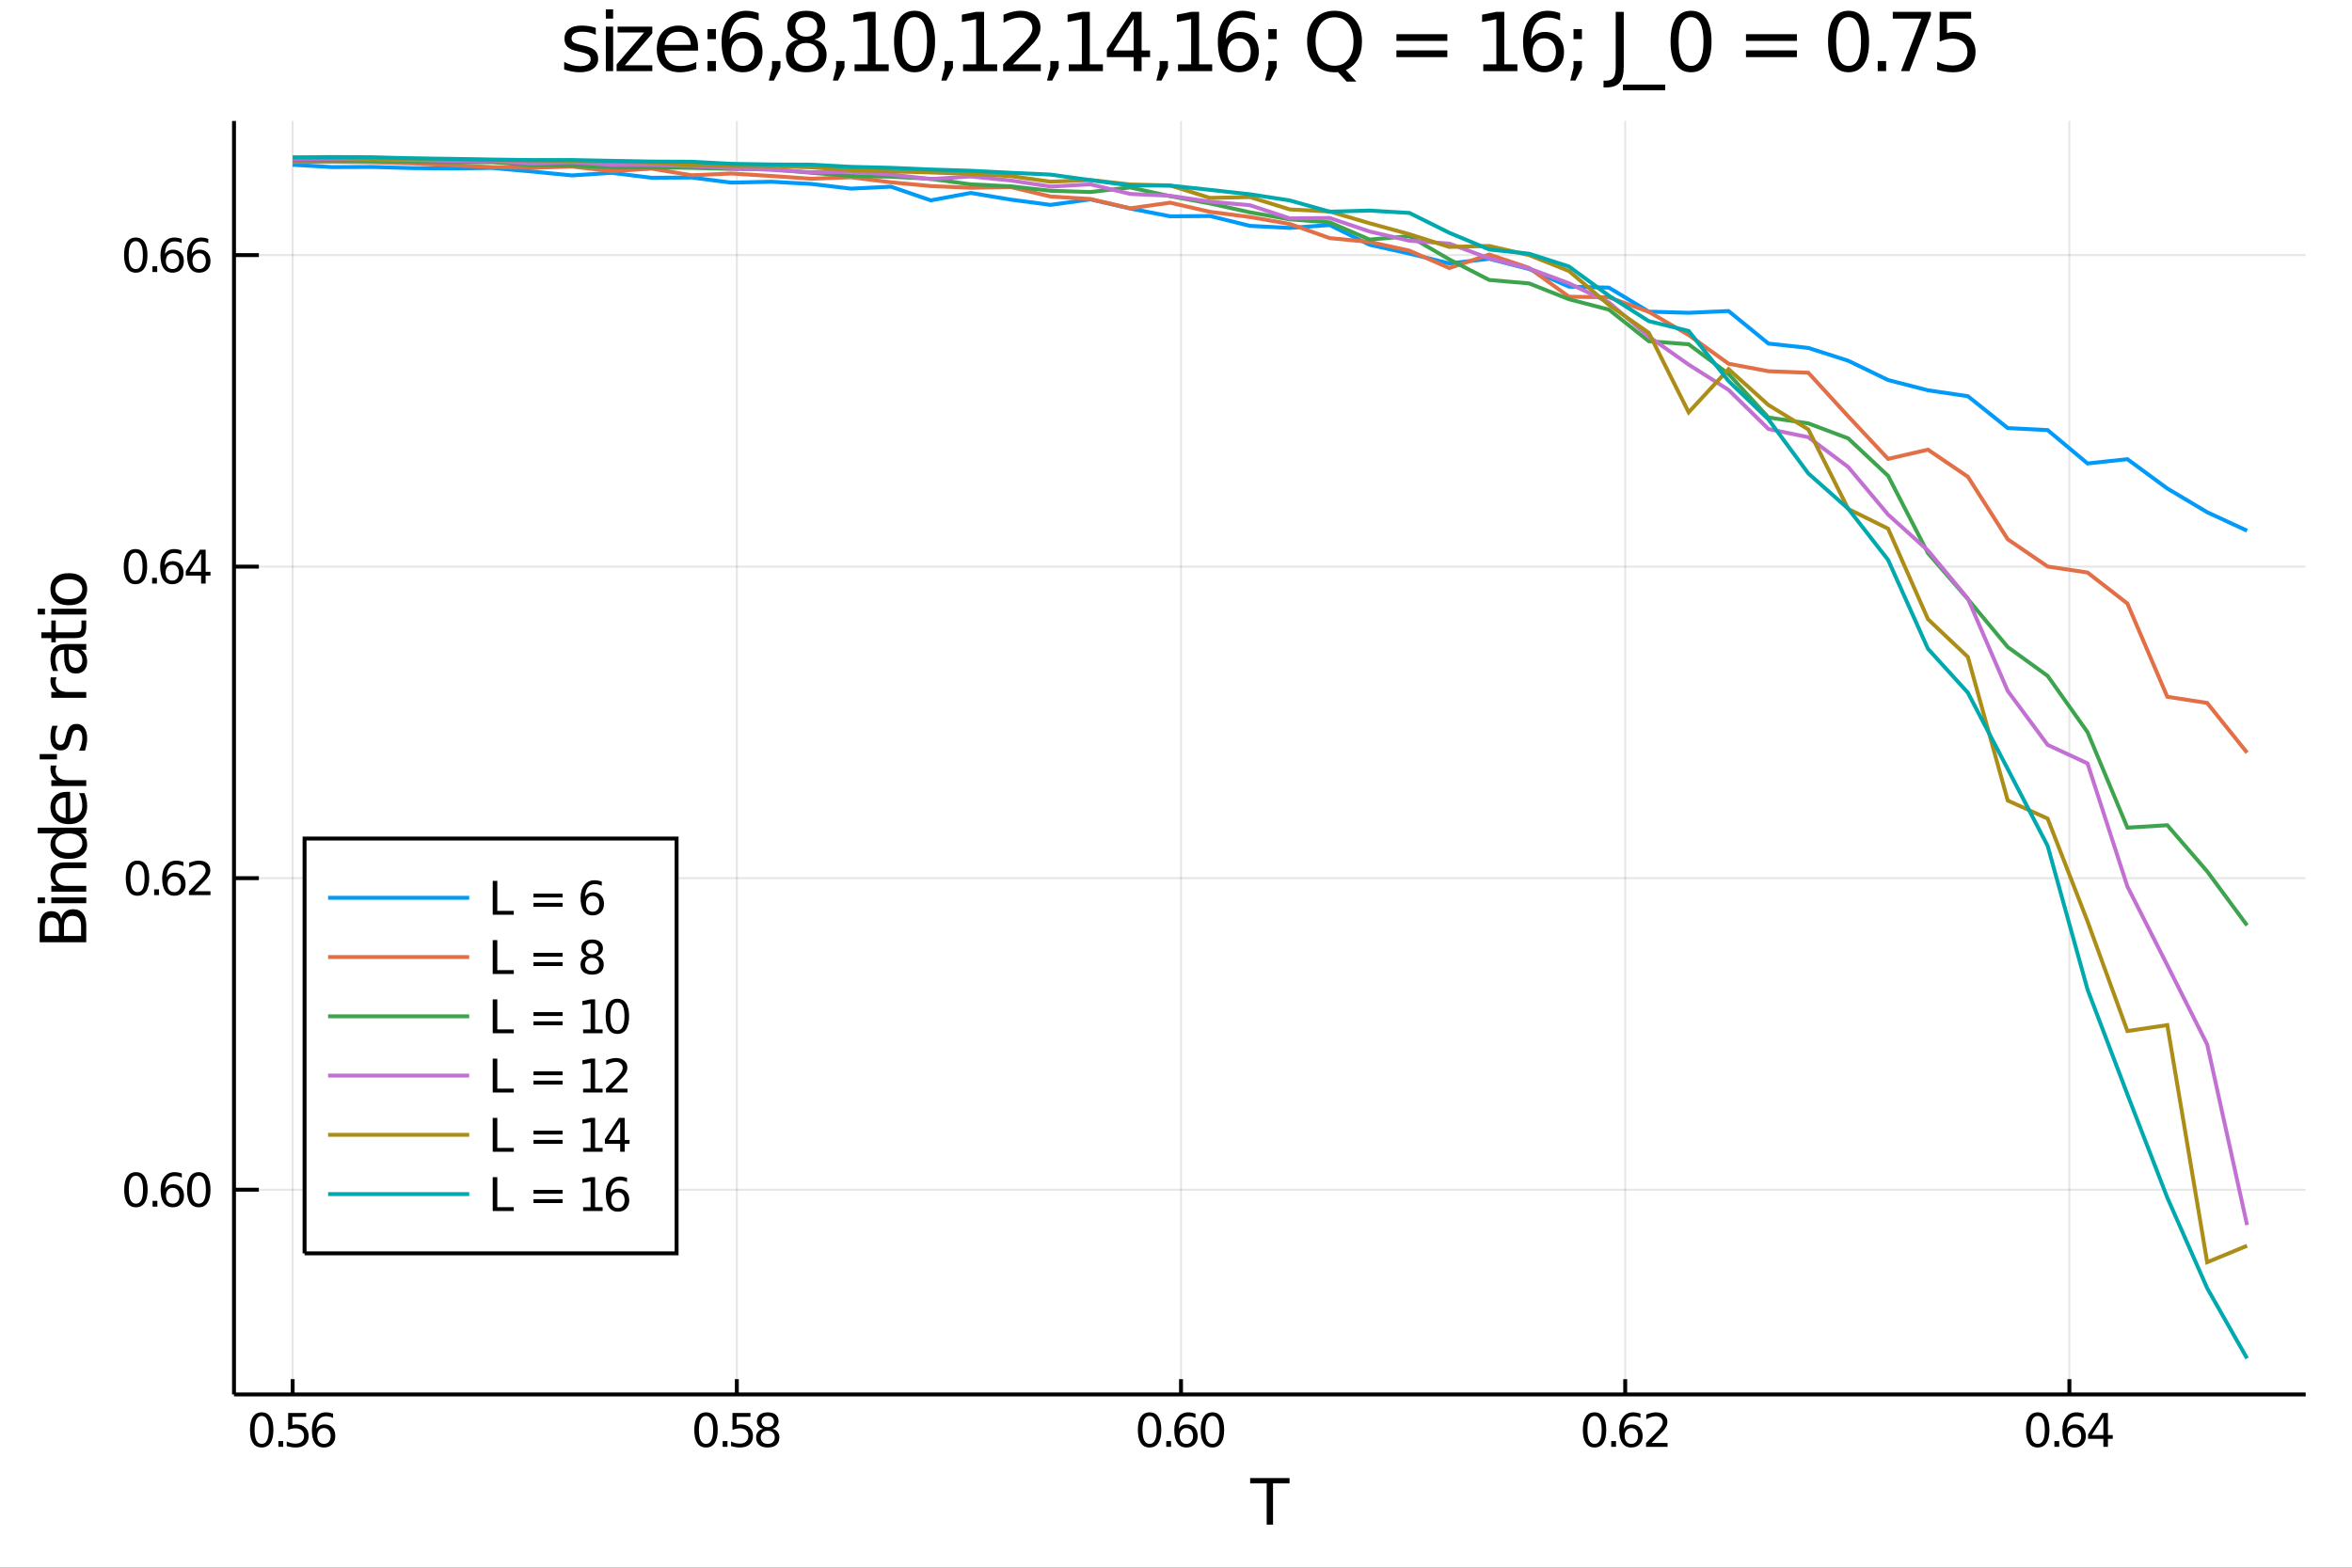 <?xml version="1.0" encoding="utf-8"?>
<svg xmlns="http://www.w3.org/2000/svg" xmlns:xlink="http://www.w3.org/1999/xlink" width="4800" height="3200" viewBox="0 0 19200 12800">
<rect x="0" y="0" width="19200" height="12800" fill="#333333" stroke="none"/>
<defs>
  <clipPath id="clip3800">
    <rect x="0" y="0" width="19200" height="12800"/>
  </clipPath>
</defs>
<path clip-path="url(#clip3800)" d="
M0 12800 L19200 12800 L19200 0 L0 0  Z
  " fill="#ffffff" fill-rule="evenodd" fill-opacity="1"/>
<defs>
  <clipPath id="clip3801">
    <rect x="3840" y="0" width="13441" height="12800"/>
  </clipPath>
</defs>
<path clip-path="url(#clip3800)" d="
M1910.23 11385.4 L18822 11385.4 L18822 987.777 L1910.23 987.777  Z
  " fill="#ffffff" fill-rule="evenodd" fill-opacity="1"/>
<defs>
  <clipPath id="clip3802">
    <rect x="1910" y="987" width="16913" height="10399"/>
  </clipPath>
</defs>
<polyline clip-path="url(#clip3802)" style="stroke:#000000; stroke-width:16; stroke-opacity:0.1; fill:none" points="
  2388.86,11385.4 2388.86,987.777 
  "/>
<polyline clip-path="url(#clip3802)" style="stroke:#000000; stroke-width:16; stroke-opacity:0.1; fill:none" points="
  6014.9,11385.4 6014.9,987.777 
  "/>
<polyline clip-path="url(#clip3802)" style="stroke:#000000; stroke-width:16; stroke-opacity:0.1; fill:none" points="
  9640.93,11385.4 9640.93,987.777 
  "/>
<polyline clip-path="url(#clip3802)" style="stroke:#000000; stroke-width:16; stroke-opacity:0.1; fill:none" points="
  13267,11385.4 13267,987.777 
  "/>
<polyline clip-path="url(#clip3802)" style="stroke:#000000; stroke-width:16; stroke-opacity:0.1; fill:none" points="
  16893,11385.4 16893,987.777 
  "/>
<polyline clip-path="url(#clip3802)" style="stroke:#000000; stroke-width:16; stroke-opacity:0.1; fill:none" points="
  1910.23,9713.79 18822,9713.79 
  "/>
<polyline clip-path="url(#clip3802)" style="stroke:#000000; stroke-width:16; stroke-opacity:0.1; fill:none" points="
  1910.23,7170.12 18822,7170.12 
  "/>
<polyline clip-path="url(#clip3802)" style="stroke:#000000; stroke-width:16; stroke-opacity:0.1; fill:none" points="
  1910.23,4626.45 18822,4626.45 
  "/>
<polyline clip-path="url(#clip3802)" style="stroke:#000000; stroke-width:16; stroke-opacity:0.1; fill:none" points="
  1910.23,2082.79 18822,2082.79 
  "/>
<polyline clip-path="url(#clip3800)" style="stroke:#000000; stroke-width:32; stroke-opacity:1; fill:none" points="
  1910.23,11385.4 18822,11385.4 
  "/>
<polyline clip-path="url(#clip3800)" style="stroke:#000000; stroke-width:32; stroke-opacity:1; fill:none" points="
  1910.23,11385.4 1910.23,987.777 
  "/>
<polyline clip-path="url(#clip3800)" style="stroke:#000000; stroke-width:32; stroke-opacity:1; fill:none" points="
  2388.86,11385.4 2388.86,11260.7 
  "/>
<polyline clip-path="url(#clip3800)" style="stroke:#000000; stroke-width:32; stroke-opacity:1; fill:none" points="
  6014.9,11385.4 6014.9,11260.7 
  "/>
<polyline clip-path="url(#clip3800)" style="stroke:#000000; stroke-width:32; stroke-opacity:1; fill:none" points="
  9640.93,11385.4 9640.93,11260.7 
  "/>
<polyline clip-path="url(#clip3800)" style="stroke:#000000; stroke-width:32; stroke-opacity:1; fill:none" points="
  13267,11385.4 13267,11260.7 
  "/>
<polyline clip-path="url(#clip3800)" style="stroke:#000000; stroke-width:32; stroke-opacity:1; fill:none" points="
  16893,11385.4 16893,11260.7 
  "/>
<polyline clip-path="url(#clip3800)" style="stroke:#000000; stroke-width:32; stroke-opacity:1; fill:none" points="
  1910.23,9713.79 2113.17,9713.79 
  "/>
<polyline clip-path="url(#clip3800)" style="stroke:#000000; stroke-width:32; stroke-opacity:1; fill:none" points="
  1910.23,7170.12 2113.17,7170.12 
  "/>
<polyline clip-path="url(#clip3800)" style="stroke:#000000; stroke-width:32; stroke-opacity:1; fill:none" points="
  1910.23,4626.45 2113.17,4626.45 
  "/>
<polyline clip-path="url(#clip3800)" style="stroke:#000000; stroke-width:32; stroke-opacity:1; fill:none" points="
  1910.23,2082.79 2113.17,2082.79 
  "/>
<path clip-path="url(#clip3800)" d="M 0 0 M2136.27 11561.4 Q2107.38 11561.4 2092.75 11589.9 Q2078.31 11618.2 2078.31 11675.3 Q2078.31 11732.1 2092.75 11760.6 Q2107.38 11789 2136.27 11789 Q2165.34 11789 2179.79 11760.6 Q2194.42 11732.1 2194.42 11675.3 Q2194.42 11618.2 2179.79 11589.9 Q2165.34 11561.4 2136.27 11561.4 M2136.27 11531.7 Q2182.75 11531.7 2207.2 11568.6 Q2231.83 11605.3 2231.83 11675.3 Q2231.83 11745.1 2207.2 11781.9 Q2182.75 11818.6 2136.27 11818.6 Q2089.79 11818.6 2065.16 11781.9 Q2040.72 11745.1 2040.72 11675.3 Q2040.72 11605.3 2065.16 11568.6 Q2089.79 11531.7 2136.27 11531.7 Z" fill="#000000" fill-rule="evenodd" fill-opacity="1" /><path clip-path="url(#clip3800)" d="M 0 0 M2272.38 11766.2 L2311.46 11766.2 L2311.46 11813.2 L2272.38 11813.2 L2272.38 11766.2 Z" fill="#000000" fill-rule="evenodd" fill-opacity="1" /><path clip-path="url(#clip3800)" d="M 0 0 M2352.38 11536.7 L2499.23 11536.7 L2499.23 11568.2 L2386.64 11568.2 L2386.64 11636 Q2394.79 11633.2 2402.94 11631.9 Q2411.08 11630.4 2419.23 11630.4 Q2465.53 11630.4 2492.57 11655.8 Q2519.6 11681.2 2519.6 11724.5 Q2519.6 11769.1 2491.82 11794 Q2464.05 11818.6 2413.49 11818.6 Q2396.08 11818.6 2377.94 11815.6 Q2359.97 11812.7 2340.71 11806.7 L2340.71 11769.1 Q2357.38 11778.2 2375.16 11782.7 Q2392.94 11787.1 2412.75 11787.1 Q2444.79 11787.1 2463.49 11770.3 Q2482.19 11753.4 2482.19 11724.5 Q2482.19 11695.6 2463.49 11678.8 Q2444.79 11661.9 2412.75 11661.9 Q2397.75 11661.9 2382.75 11665.3 Q2367.94 11668.6 2352.38 11675.6 L2352.38 11536.7 Z" fill="#000000" fill-rule="evenodd" fill-opacity="1" /><path clip-path="url(#clip3800)" d="M 0 0 M2644.79 11660.1 Q2619.6 11660.1 2604.79 11677.3 Q2590.16 11694.5 2590.16 11724.5 Q2590.16 11754.3 2604.79 11771.7 Q2619.6 11789 2644.79 11789 Q2669.97 11789 2684.6 11771.7 Q2699.42 11754.3 2699.42 11724.5 Q2699.42 11694.5 2684.6 11677.3 Q2669.97 11660.1 2644.79 11660.1 M2719.05 11542.8 L2719.05 11576.9 Q2704.97 11570.3 2690.53 11566.7 Q2676.27 11563.2 2662.19 11563.2 Q2625.16 11563.2 2605.53 11588.2 Q2586.08 11613.2 2583.31 11663.8 Q2594.23 11647.7 2610.71 11639.1 Q2627.19 11630.4 2647.01 11630.4 Q2688.68 11630.4 2712.75 11655.8 Q2737.01 11681 2737.01 11724.5 Q2737.01 11767.1 2711.82 11792.8 Q2686.64 11818.6 2644.79 11818.6 Q2596.82 11818.6 2571.45 11781.9 Q2546.08 11745.1 2546.08 11675.3 Q2546.08 11609.7 2577.19 11570.8 Q2608.31 11531.7 2660.71 11531.7 Q2674.79 11531.7 2689.05 11534.5 Q2703.49 11537.3 2719.05 11542.8 Z" fill="#000000" fill-rule="evenodd" fill-opacity="1" /><path clip-path="url(#clip3800)" d="M 0 0 M5763.32 11561.4 Q5734.43 11561.4 5719.8 11589.9 Q5705.36 11618.2 5705.36 11675.3 Q5705.36 11732.1 5719.8 11760.6 Q5734.43 11789 5763.32 11789 Q5792.4 11789 5806.84 11760.6 Q5821.47 11732.1 5821.47 11675.3 Q5821.47 11618.2 5806.84 11589.9 Q5792.4 11561.4 5763.32 11561.4 M5763.32 11531.7 Q5809.8 11531.7 5834.25 11568.6 Q5858.88 11605.3 5858.88 11675.3 Q5858.88 11745.1 5834.25 11781.9 Q5809.8 11818.6 5763.32 11818.6 Q5716.84 11818.6 5692.21 11781.9 Q5667.77 11745.1 5667.77 11675.3 Q5667.77 11605.3 5692.21 11568.6 Q5716.84 11531.7 5763.32 11531.7 Z" fill="#000000" fill-rule="evenodd" fill-opacity="1" /><path clip-path="url(#clip3800)" d="M 0 0 M5899.43 11766.2 L5938.51 11766.2 L5938.51 11813.2 L5899.43 11813.2 L5899.43 11766.2 Z" fill="#000000" fill-rule="evenodd" fill-opacity="1" /><path clip-path="url(#clip3800)" d="M 0 0 M5979.43 11536.7 L6126.28 11536.7 L6126.28 11568.2 L6013.69 11568.2 L6013.69 11636 Q6021.84 11633.2 6029.99 11631.9 Q6038.14 11630.4 6046.28 11630.4 Q6092.58 11630.4 6119.62 11655.8 Q6146.65 11681.2 6146.65 11724.5 Q6146.65 11769.1 6118.88 11794 Q6091.1 11818.6 6040.54 11818.6 Q6023.14 11818.6 6004.99 11815.6 Q5987.03 11812.7 5967.77 11806.7 L5967.77 11769.1 Q5984.43 11778.2 6002.21 11782.7 Q6019.99 11787.1 6039.8 11787.1 Q6071.84 11787.1 6090.54 11770.3 Q6109.25 11753.4 6109.25 11724.5 Q6109.25 11695.6 6090.54 11678.8 Q6071.84 11661.9 6039.8 11661.9 Q6024.8 11661.9 6009.8 11665.3 Q5994.99 11668.6 5979.43 11675.6 L5979.43 11536.7 Z" fill="#000000" fill-rule="evenodd" fill-opacity="1" /><path clip-path="url(#clip3800)" d="M 0 0 M6267.21 11681.9 Q6240.54 11681.9 6225.17 11696.2 Q6209.99 11710.4 6209.99 11735.4 Q6209.99 11760.4 6225.17 11774.7 Q6240.54 11789 6267.21 11789 Q6293.88 11789 6309.25 11774.7 Q6324.62 11760.3 6324.62 11735.4 Q6324.62 11710.4 6309.25 11696.2 Q6294.06 11681.9 6267.21 11681.9 M6229.8 11666 Q6205.73 11660.1 6192.21 11643.6 Q6178.88 11627.1 6178.88 11603.4 Q6178.88 11570.3 6202.39 11551 Q6226.1 11531.7 6267.21 11531.7 Q6308.51 11531.7 6332.02 11551 Q6355.54 11570.3 6355.54 11603.4 Q6355.54 11627.1 6342.02 11643.6 Q6328.69 11660.1 6304.8 11666 Q6331.84 11672.3 6346.84 11690.6 Q6362.02 11709 6362.02 11735.4 Q6362.02 11775.6 6337.39 11797.1 Q6312.95 11818.6 6267.21 11818.6 Q6221.47 11818.6 6196.84 11797.1 Q6172.4 11775.6 6172.4 11735.4 Q6172.4 11709 6187.58 11690.6 Q6202.77 11672.3 6229.8 11666 M6216.1 11606.9 Q6216.1 11628.4 6229.43 11640.4 Q6242.95 11652.5 6267.21 11652.5 Q6291.28 11652.5 6304.8 11640.4 Q6318.51 11628.4 6318.51 11606.9 Q6318.51 11585.4 6304.8 11573.4 Q6291.28 11561.4 6267.21 11561.4 Q6242.95 11561.4 6229.43 11573.4 Q6216.1 11585.4 6216.1 11606.9 Z" fill="#000000" fill-rule="evenodd" fill-opacity="1" /><path clip-path="url(#clip3800)" d="M 0 0 M9384.36 11561.4 Q9355.47 11561.4 9340.84 11589.9 Q9326.39 11618.2 9326.39 11675.3 Q9326.39 11732.1 9340.84 11760.6 Q9355.47 11789 9384.36 11789 Q9413.43 11789 9427.88 11760.6 Q9442.5 11732.1 9442.5 11675.3 Q9442.5 11618.2 9427.88 11589.9 Q9413.43 11561.4 9384.36 11561.4 M9384.36 11531.7 Q9430.84 11531.7 9455.28 11568.6 Q9479.91 11605.3 9479.91 11675.3 Q9479.91 11745.1 9455.28 11781.9 Q9430.84 11818.6 9384.36 11818.6 Q9337.88 11818.6 9313.25 11781.9 Q9288.8 11745.1 9288.8 11675.3 Q9288.8 11605.3 9313.25 11568.6 Q9337.88 11531.7 9384.36 11531.7 Z" fill="#000000" fill-rule="evenodd" fill-opacity="1" /><path clip-path="url(#clip3800)" d="M 0 0 M9520.47 11766.2 L9559.54 11766.2 L9559.54 11813.2 L9520.47 11813.2 L9520.47 11766.2 Z" fill="#000000" fill-rule="evenodd" fill-opacity="1" /><path clip-path="url(#clip3800)" d="M 0 0 M9684.73 11660.1 Q9659.54 11660.1 9644.73 11677.3 Q9630.1 11694.5 9630.1 11724.5 Q9630.1 11754.3 9644.73 11771.7 Q9659.54 11789 9684.73 11789 Q9709.91 11789 9724.54 11771.7 Q9739.36 11754.3 9739.36 11724.5 Q9739.36 11694.5 9724.54 11677.3 Q9709.91 11660.1 9684.73 11660.1 M9758.98 11542.8 L9758.98 11576.9 Q9744.91 11570.3 9730.47 11566.7 Q9716.21 11563.2 9702.13 11563.2 Q9665.1 11563.2 9645.47 11588.2 Q9626.02 11613.2 9623.24 11663.8 Q9634.17 11647.7 9650.65 11639.1 Q9667.13 11630.4 9686.95 11630.4 Q9728.61 11630.4 9752.69 11655.8 Q9776.95 11681 9776.95 11724.5 Q9776.95 11767.1 9751.76 11792.8 Q9726.58 11818.6 9684.73 11818.6 Q9636.76 11818.6 9611.39 11781.9 Q9586.02 11745.1 9586.02 11675.3 Q9586.02 11609.7 9617.13 11570.8 Q9648.24 11531.7 9700.65 11531.7 Q9714.73 11531.7 9728.98 11534.5 Q9743.43 11537.3 9758.98 11542.8 Z" fill="#000000" fill-rule="evenodd" fill-opacity="1" /><path clip-path="url(#clip3800)" d="M 0 0 M9897.5 11561.4 Q9868.61 11561.4 9853.98 11589.9 Q9839.54 11618.2 9839.54 11675.3 Q9839.54 11732.1 9853.98 11760.6 Q9868.61 11789 9897.5 11789 Q9926.58 11789 9941.02 11760.6 Q9955.65 11732.1 9955.65 11675.3 Q9955.65 11618.2 9941.02 11589.9 Q9926.58 11561.4 9897.5 11561.4 M9897.5 11531.7 Q9943.98 11531.7 9968.43 11568.6 Q9993.06 11605.3 9993.06 11675.3 Q9993.06 11745.1 9968.43 11781.9 Q9943.98 11818.6 9897.5 11818.6 Q9851.02 11818.6 9826.39 11781.9 Q9801.95 11745.1 9801.95 11675.3 Q9801.95 11605.3 9826.39 11568.6 Q9851.02 11531.7 9897.5 11531.7 Z" fill="#000000" fill-rule="evenodd" fill-opacity="1" /><path clip-path="url(#clip3800)" d="M 0 0 M13016.8 11561.4 Q12987.9 11561.4 12973.3 11589.9 Q12958.8 11618.2 12958.8 11675.3 Q12958.8 11732.1 12973.3 11760.6 Q12987.9 11789 13016.8 11789 Q13045.9 11789 13060.3 11760.6 Q13074.9 11732.1 13074.9 11675.3 Q13074.9 11618.2 13060.3 11589.9 Q13045.9 11561.4 13016.8 11561.4 M13016.8 11531.7 Q13063.3 11531.7 13087.7 11568.6 Q13112.3 11605.3 13112.3 11675.3 Q13112.3 11745.1 13087.7 11781.9 Q13063.3 11818.6 13016.8 11818.6 Q12970.3 11818.6 12945.7 11781.9 Q12921.2 11745.1 12921.2 11675.3 Q12921.2 11605.3 12945.7 11568.6 Q12970.3 11531.7 13016.8 11531.7 Z" fill="#000000" fill-rule="evenodd" fill-opacity="1" /><path clip-path="url(#clip3800)" d="M 0 0 M13152.9 11766.2 L13192 11766.2 L13192 11813.2 L13152.9 11813.2 L13152.9 11766.2 Z" fill="#000000" fill-rule="evenodd" fill-opacity="1" /><path clip-path="url(#clip3800)" d="M 0 0 M13317.1 11660.1 Q13292 11660.1 13277.1 11677.3 Q13262.5 11694.5 13262.5 11724.5 Q13262.5 11754.3 13277.1 11771.7 Q13292 11789 13317.1 11789 Q13342.3 11789 13357 11771.7 Q13371.8 11754.3 13371.8 11724.5 Q13371.8 11694.5 13357 11677.3 Q13342.3 11660.1 13317.1 11660.1 M13391.4 11542.8 L13391.4 11576.9 Q13377.3 11570.3 13362.9 11566.7 Q13348.6 11563.2 13334.6 11563.2 Q13297.5 11563.2 13277.9 11588.2 Q13258.4 11613.2 13255.7 11663.8 Q13266.6 11647.7 13283.1 11639.1 Q13299.6 11630.4 13319.4 11630.4 Q13361 11630.4 13385.1 11655.8 Q13409.4 11681 13409.4 11724.5 Q13409.4 11767.1 13384.2 11792.8 Q13359 11818.6 13317.1 11818.6 Q13269.2 11818.6 13243.8 11781.9 Q13218.4 11745.1 13218.4 11675.3 Q13218.4 11609.7 13249.6 11570.8 Q13280.7 11531.7 13333.1 11531.7 Q13347.1 11531.7 13361.4 11534.5 Q13375.9 11537.3 13391.4 11542.8 Z" fill="#000000" fill-rule="evenodd" fill-opacity="1" /><path clip-path="url(#clip3800)" d="M 0 0 M13482.1 11781.7 L13612.7 11781.7 L13612.7 11813.2 L13437.1 11813.2 L13437.1 11781.7 Q13458.4 11759.7 13495.1 11722.7 Q13532 11685.4 13541.4 11674.7 Q13559.4 11654.5 13566.4 11640.6 Q13573.6 11626.5 13573.6 11613 Q13573.6 11591 13558.1 11577.1 Q13542.7 11563.2 13517.9 11563.2 Q13500.3 11563.2 13480.7 11569.3 Q13461.2 11575.4 13439 11587.8 L13439 11550.1 Q13461.6 11541 13481.2 11536.4 Q13500.9 11531.7 13517.1 11531.7 Q13560.1 11531.7 13585.7 11553.2 Q13611.2 11574.7 13611.2 11610.6 Q13611.2 11627.7 13604.7 11643 Q13598.4 11658.2 13581.6 11679 Q13577 11684.3 13552.1 11710.1 Q13527.3 11735.6 13482.1 11781.7 Z" fill="#000000" fill-rule="evenodd" fill-opacity="1" /><path clip-path="url(#clip3800)" d="M 0 0 M16634.5 11561.4 Q16605.6 11561.4 16591 11589.9 Q16576.5 11618.2 16576.5 11675.3 Q16576.5 11732.1 16591 11760.6 Q16605.6 11789 16634.5 11789 Q16663.6 11789 16678 11760.6 Q16692.6 11732.1 16692.6 11675.3 Q16692.6 11618.2 16678 11589.9 Q16663.6 11561.4 16634.5 11561.4 M16634.5 11531.7 Q16681 11531.7 16705.4 11568.6 Q16730 11605.3 16730 11675.3 Q16730 11745.1 16705.4 11781.9 Q16681 11818.6 16634.5 11818.6 Q16588 11818.6 16563.4 11781.9 Q16538.9 11745.1 16538.9 11675.3 Q16538.9 11605.3 16563.4 11568.6 Q16588 11531.7 16634.5 11531.7 Z" fill="#000000" fill-rule="evenodd" fill-opacity="1" /><path clip-path="url(#clip3800)" d="M 0 0 M16770.6 11766.2 L16809.7 11766.2 L16809.7 11813.2 L16770.6 11813.2 L16770.6 11766.2 Z" fill="#000000" fill-rule="evenodd" fill-opacity="1" /><path clip-path="url(#clip3800)" d="M 0 0 M16934.8 11660.1 Q16909.7 11660.1 16894.8 11677.3 Q16880.2 11694.5 16880.2 11724.5 Q16880.2 11754.3 16894.8 11771.7 Q16909.7 11789 16934.8 11789 Q16960 11789 16974.7 11771.7 Q16989.5 11754.3 16989.5 11724.5 Q16989.5 11694.5 16974.7 11677.3 Q16960 11660.1 16934.8 11660.1 M17009.1 11542.8 L17009.1 11576.9 Q16995 11570.3 16980.6 11566.7 Q16966.3 11563.2 16952.3 11563.2 Q16915.2 11563.2 16895.6 11588.2 Q16876.1 11613.2 16873.4 11663.8 Q16884.3 11647.7 16900.8 11639.1 Q16917.3 11630.4 16937.1 11630.4 Q16978.7 11630.4 17002.8 11655.8 Q17027.1 11681 17027.1 11724.5 Q17027.1 11767.1 17001.9 11792.8 Q16976.7 11818.6 16934.8 11818.6 Q16886.9 11818.6 16861.5 11781.9 Q16836.1 11745.1 16836.1 11675.3 Q16836.1 11609.7 16867.3 11570.8 Q16898.4 11531.7 16950.8 11531.7 Q16964.8 11531.7 16979.1 11534.5 Q16993.6 11537.3 17009.1 11542.8 Z" fill="#000000" fill-rule="evenodd" fill-opacity="1" /><path clip-path="url(#clip3800)" d="M 0 0 M17170.4 11569.3 L17076 11716.9 L17170.4 11716.9 L17170.4 11569.3 M17160.6 11536.7 L17207.6 11536.7 L17207.6 11716.9 L17247.1 11716.9 L17247.1 11748 L17207.6 11748 L17207.6 11813.2 L17170.4 11813.2 L17170.4 11748 L17045.6 11748 L17045.6 11711.9 L17160.6 11536.7 Z" fill="#000000" fill-rule="evenodd" fill-opacity="1" /><path clip-path="url(#clip3800)" d="M 0 0 M1109.53 9600.18 Q1080.64 9600.18 1066.01 9628.7 Q1051.56 9657.03 1051.56 9714.07 Q1051.56 9770.92 1066.01 9799.44 Q1080.64 9827.77 1109.53 9827.77 Q1138.6 9827.77 1153.04 9799.44 Q1167.67 9770.92 1167.67 9714.07 Q1167.67 9657.03 1153.04 9628.7 Q1138.6 9600.18 1109.53 9600.18 M1109.53 9570.55 Q1156.01 9570.55 1180.45 9607.4 Q1205.08 9644.07 1205.08 9714.07 Q1205.08 9783.88 1180.45 9820.74 Q1156.01 9857.4 1109.53 9857.4 Q1063.04 9857.4 1038.41 9820.74 Q1013.97 9783.88 1013.97 9714.07 Q1013.97 9644.07 1038.41 9607.4 Q1063.04 9570.55 1109.53 9570.55 Z" fill="#000000" fill-rule="evenodd" fill-opacity="1" /><path clip-path="url(#clip3800)" d="M 0 0 M1245.64 9805 L1284.71 9805 L1284.71 9852.03 L1245.64 9852.03 L1245.64 9805 Z" fill="#000000" fill-rule="evenodd" fill-opacity="1" /><path clip-path="url(#clip3800)" d="M 0 0 M1409.89 9698.88 Q1384.71 9698.88 1369.89 9716.11 Q1355.26 9733.33 1355.26 9763.33 Q1355.26 9793.14 1369.89 9810.55 Q1384.71 9827.77 1409.89 9827.77 Q1435.08 9827.77 1449.71 9810.55 Q1464.52 9793.14 1464.52 9763.33 Q1464.52 9733.33 1449.71 9716.11 Q1435.08 9698.88 1409.89 9698.88 M1484.15 9581.66 L1484.15 9615.74 Q1470.08 9609.07 1455.63 9605.55 Q1441.38 9602.03 1427.3 9602.03 Q1390.26 9602.03 1370.63 9627.03 Q1351.19 9652.03 1348.41 9702.59 Q1359.34 9686.48 1375.82 9677.96 Q1392.3 9669.26 1412.12 9669.26 Q1453.78 9669.26 1477.86 9694.63 Q1502.12 9719.81 1502.12 9763.33 Q1502.12 9805.92 1476.93 9831.66 Q1451.75 9857.4 1409.89 9857.4 Q1361.93 9857.4 1336.56 9820.74 Q1311.19 9783.88 1311.19 9714.07 Q1311.19 9648.51 1342.3 9609.63 Q1373.41 9570.55 1425.82 9570.55 Q1439.89 9570.55 1454.15 9573.33 Q1468.6 9576.11 1484.15 9581.66 Z" fill="#000000" fill-rule="evenodd" fill-opacity="1" /><path clip-path="url(#clip3800)" d="M 0 0 M1622.67 9600.18 Q1593.78 9600.18 1579.15 9628.7 Q1564.71 9657.03 1564.71 9714.07 Q1564.71 9770.92 1579.15 9799.44 Q1593.78 9827.77 1622.67 9827.77 Q1651.74 9827.77 1666.19 9799.44 Q1680.82 9770.92 1680.82 9714.07 Q1680.82 9657.03 1666.19 9628.7 Q1651.74 9600.18 1622.67 9600.18 M1622.67 9570.55 Q1669.15 9570.55 1693.6 9607.4 Q1718.23 9644.07 1718.23 9714.07 Q1718.23 9783.88 1693.6 9820.74 Q1669.15 9857.4 1622.67 9857.4 Q1576.19 9857.4 1551.56 9820.74 Q1527.12 9783.88 1527.12 9714.07 Q1527.12 9644.07 1551.56 9607.4 Q1576.19 9570.55 1622.67 9570.55 Z" fill="#000000" fill-rule="evenodd" fill-opacity="1" /><path clip-path="url(#clip3800)" d="M 0 0 M1122.3 7056.51 Q1093.41 7056.51 1078.78 7085.03 Q1064.34 7113.36 1064.34 7170.4 Q1064.34 7227.25 1078.78 7255.77 Q1093.41 7284.1 1122.3 7284.1 Q1151.38 7284.1 1165.82 7255.77 Q1180.45 7227.25 1180.45 7170.4 Q1180.45 7113.36 1165.82 7085.03 Q1151.38 7056.51 1122.3 7056.51 M1122.3 7026.88 Q1168.78 7026.88 1193.23 7063.74 Q1217.86 7100.4 1217.86 7170.4 Q1217.86 7240.22 1193.23 7277.07 Q1168.78 7313.73 1122.3 7313.73 Q1075.82 7313.73 1051.19 7277.07 Q1026.75 7240.22 1026.75 7170.4 Q1026.75 7100.4 1051.19 7063.74 Q1075.82 7026.88 1122.3 7026.88 Z" fill="#000000" fill-rule="evenodd" fill-opacity="1" /><path clip-path="url(#clip3800)" d="M 0 0 M1258.41 7261.33 L1297.49 7261.33 L1297.49 7308.36 L1258.41 7308.36 L1258.41 7261.33 Z" fill="#000000" fill-rule="evenodd" fill-opacity="1" /><path clip-path="url(#clip3800)" d="M 0 0 M1422.67 7155.22 Q1397.49 7155.22 1382.67 7172.44 Q1368.04 7189.66 1368.04 7219.66 Q1368.04 7249.47 1382.67 7266.88 Q1397.49 7284.1 1422.67 7284.1 Q1447.86 7284.1 1462.49 7266.88 Q1477.3 7249.47 1477.3 7219.66 Q1477.3 7189.66 1462.49 7172.44 Q1447.86 7155.22 1422.67 7155.22 M1496.93 7037.99 L1496.93 7072.07 Q1482.86 7065.4 1468.41 7061.88 Q1454.15 7058.36 1440.08 7058.36 Q1403.04 7058.36 1383.41 7083.36 Q1363.97 7108.36 1361.19 7158.92 Q1372.12 7142.81 1388.6 7134.29 Q1405.08 7125.59 1424.89 7125.59 Q1466.56 7125.59 1490.63 7150.96 Q1514.89 7176.14 1514.89 7219.66 Q1514.89 7262.25 1489.71 7287.99 Q1464.52 7313.73 1422.67 7313.73 Q1374.71 7313.73 1349.34 7277.07 Q1323.97 7240.22 1323.97 7170.4 Q1323.97 7104.85 1355.08 7065.96 Q1386.19 7026.88 1438.6 7026.88 Q1452.67 7026.88 1466.93 7029.66 Q1481.38 7032.44 1496.93 7037.99 Z" fill="#000000" fill-rule="evenodd" fill-opacity="1" /><path clip-path="url(#clip3800)" d="M 0 0 M1587.67 7276.88 L1718.23 7276.88 L1718.23 7308.36 L1542.67 7308.36 L1542.67 7276.88 Q1563.97 7254.85 1600.63 7217.81 Q1637.49 7180.59 1646.93 7169.85 Q1664.89 7149.66 1671.93 7135.77 Q1679.15 7121.7 1679.15 7108.18 Q1679.15 7086.14 1663.6 7072.25 Q1648.23 7058.36 1623.41 7058.36 Q1605.82 7058.36 1586.19 7064.48 Q1566.74 7070.59 1544.52 7082.99 L1544.52 7045.22 Q1567.12 7036.14 1586.74 7031.51 Q1606.37 7026.88 1622.67 7026.88 Q1665.63 7026.88 1691.19 7048.36 Q1716.74 7069.85 1716.74 7105.77 Q1716.74 7122.81 1710.26 7138.18 Q1703.97 7153.36 1687.11 7174.1 Q1682.49 7179.48 1657.67 7205.22 Q1632.86 7230.77 1587.67 7276.88 Z" fill="#000000" fill-rule="evenodd" fill-opacity="1" /><path clip-path="url(#clip3800)" d="M 0 0 M1105.64 4512.84 Q1076.75 4512.84 1062.12 4541.36 Q1047.67 4569.7 1047.67 4626.73 Q1047.67 4683.58 1062.12 4712.1 Q1076.75 4740.44 1105.64 4740.44 Q1134.71 4740.44 1149.15 4712.1 Q1163.78 4683.58 1163.78 4626.73 Q1163.78 4569.7 1149.15 4541.36 Q1134.71 4512.84 1105.64 4512.84 M1105.64 4483.21 Q1152.12 4483.21 1176.56 4520.07 Q1201.19 4556.73 1201.19 4626.73 Q1201.19 4696.55 1176.56 4733.4 Q1152.12 4770.07 1105.64 4770.07 Q1059.16 4770.07 1034.53 4733.4 Q1010.08 4696.55 1010.08 4626.73 Q1010.08 4556.73 1034.53 4520.07 Q1059.16 4483.21 1105.64 4483.21 Z" fill="#000000" fill-rule="evenodd" fill-opacity="1" /><path clip-path="url(#clip3800)" d="M 0 0 M1241.75 4717.66 L1280.82 4717.66 L1280.82 4764.69 L1241.75 4764.69 L1241.75 4717.66 Z" fill="#000000" fill-rule="evenodd" fill-opacity="1" /><path clip-path="url(#clip3800)" d="M 0 0 M1406.01 4611.55 Q1380.82 4611.55 1366.01 4628.77 Q1351.38 4645.99 1351.38 4675.99 Q1351.38 4705.81 1366.01 4723.21 Q1380.82 4740.44 1406.01 4740.44 Q1431.19 4740.44 1445.82 4723.21 Q1460.63 4705.81 1460.63 4675.99 Q1460.63 4645.99 1445.82 4628.77 Q1431.19 4611.55 1406.01 4611.55 M1480.26 4494.33 L1480.26 4528.4 Q1466.19 4521.73 1451.75 4518.21 Q1437.49 4514.7 1423.41 4514.7 Q1386.38 4514.7 1366.75 4539.7 Q1347.3 4564.7 1344.52 4615.25 Q1355.45 4599.14 1371.93 4590.62 Q1388.41 4581.92 1408.23 4581.92 Q1449.89 4581.92 1473.97 4607.29 Q1498.23 4632.47 1498.23 4675.99 Q1498.23 4718.58 1473.04 4744.32 Q1447.86 4770.07 1406.01 4770.07 Q1358.04 4770.07 1332.67 4733.4 Q1307.3 4696.55 1307.3 4626.73 Q1307.3 4561.18 1338.41 4522.29 Q1369.52 4483.21 1421.93 4483.21 Q1436 4483.21 1450.26 4485.99 Q1464.71 4488.77 1480.26 4494.33 Z" fill="#000000" fill-rule="evenodd" fill-opacity="1" /><path clip-path="url(#clip3800)" d="M 0 0 M1641.56 4520.81 L1547.12 4668.4 L1641.56 4668.4 L1641.56 4520.81 M1631.74 4488.21 L1678.78 4488.21 L1678.78 4668.4 L1718.23 4668.4 L1718.23 4699.51 L1678.78 4699.51 L1678.78 4764.69 L1641.56 4764.69 L1641.56 4699.51 L1516.75 4699.51 L1516.75 4663.4 L1631.74 4488.21 Z" fill="#000000" fill-rule="evenodd" fill-opacity="1" /><path clip-path="url(#clip3800)" d="M 0 0 M1108.23 1969.18 Q1079.34 1969.18 1064.71 1997.69 Q1050.27 2026.03 1050.27 2083.06 Q1050.27 2139.92 1064.71 2168.43 Q1079.34 2196.77 1108.23 2196.77 Q1137.3 2196.77 1151.75 2168.43 Q1166.38 2139.92 1166.38 2083.06 Q1166.38 2026.03 1151.75 1997.69 Q1137.3 1969.18 1108.23 1969.18 M1108.23 1939.55 Q1154.71 1939.55 1179.15 1976.4 Q1203.78 2013.06 1203.78 2083.06 Q1203.78 2152.88 1179.15 2189.73 Q1154.71 2226.4 1108.23 2226.4 Q1061.75 2226.4 1037.12 2189.73 Q1012.67 2152.88 1012.67 2083.06 Q1012.67 2013.06 1037.12 1976.4 Q1061.75 1939.55 1108.23 1939.55 Z" fill="#000000" fill-rule="evenodd" fill-opacity="1" /><path clip-path="url(#clip3800)" d="M 0 0 M1244.34 2173.99 L1283.41 2173.99 L1283.41 2221.03 L1244.34 2221.03 L1244.34 2173.99 Z" fill="#000000" fill-rule="evenodd" fill-opacity="1" /><path clip-path="url(#clip3800)" d="M 0 0 M1408.6 2067.88 Q1383.41 2067.88 1368.6 2085.1 Q1353.97 2102.32 1353.97 2132.32 Q1353.97 2162.14 1368.6 2179.54 Q1383.41 2196.77 1408.6 2196.77 Q1433.78 2196.77 1448.41 2179.54 Q1463.23 2162.14 1463.23 2132.32 Q1463.23 2102.32 1448.41 2085.1 Q1433.78 2067.88 1408.6 2067.88 M1482.86 1950.66 L1482.86 1984.73 Q1468.78 1978.06 1454.34 1974.55 Q1440.08 1971.03 1426 1971.03 Q1388.97 1971.03 1369.34 1996.03 Q1349.89 2021.03 1347.12 2071.58 Q1358.04 2055.47 1374.52 2046.95 Q1391.01 2038.25 1410.82 2038.25 Q1452.49 2038.25 1476.56 2063.62 Q1500.82 2088.8 1500.82 2132.32 Q1500.82 2174.92 1475.63 2200.66 Q1450.45 2226.4 1408.6 2226.4 Q1360.63 2226.4 1335.26 2189.73 Q1309.89 2152.88 1309.89 2083.06 Q1309.89 2017.51 1341.01 1978.62 Q1372.12 1939.55 1424.52 1939.55 Q1438.6 1939.55 1452.86 1942.32 Q1467.3 1945.1 1482.86 1950.66 Z" fill="#000000" fill-rule="evenodd" fill-opacity="1" /><path clip-path="url(#clip3800)" d="M 0 0 M1626 2067.88 Q1600.82 2067.88 1586 2085.1 Q1571.37 2102.32 1571.37 2132.32 Q1571.37 2162.14 1586 2179.54 Q1600.82 2196.77 1626 2196.77 Q1651.19 2196.77 1665.82 2179.54 Q1680.63 2162.14 1680.63 2132.32 Q1680.63 2102.32 1665.82 2085.1 Q1651.19 2067.88 1626 2067.88 M1700.26 1950.66 L1700.26 1984.73 Q1686.19 1978.06 1671.74 1974.55 Q1657.49 1971.03 1643.41 1971.03 Q1606.37 1971.03 1586.74 1996.03 Q1567.3 2021.03 1564.52 2071.58 Q1575.45 2055.47 1591.93 2046.95 Q1608.41 2038.25 1628.23 2038.25 Q1669.89 2038.25 1693.97 2063.62 Q1718.23 2088.8 1718.23 2132.32 Q1718.23 2174.92 1693.04 2200.66 Q1667.86 2226.4 1626 2226.4 Q1578.04 2226.4 1552.67 2189.73 Q1527.3 2152.88 1527.3 2083.06 Q1527.3 2017.51 1558.41 1978.62 Q1589.52 1939.55 1641.93 1939.55 Q1656 1939.55 1670.26 1942.32 Q1684.71 1945.1 1700.26 1950.66 Z" fill="#000000" fill-rule="evenodd" fill-opacity="1" /><path clip-path="url(#clip3800)" d="M 0 0 M4863.55 228.341 L4863.55 284.73 Q4838.27 271.767 4811.05 265.286 Q4783.83 258.804 4754.66 258.804 Q4710.26 258.804 4687.9 272.415 Q4665.87 286.026 4665.87 313.248 Q4665.87 333.989 4681.75 345.98 Q4697.63 357.646 4745.59 368.341 L4766 372.878 Q4829.52 386.489 4856.1 411.442 Q4882.99 436.072 4882.99 480.47 Q4882.99 531.025 4842.81 560.516 Q4802.95 590.006 4732.95 590.006 Q4703.78 590.006 4672.02 584.173 Q4640.59 578.664 4605.59 567.321 L4605.59 505.747 Q4638.64 522.923 4670.73 531.673 Q4702.81 540.099 4734.25 540.099 Q4776.37 540.099 4799.06 525.84 Q4821.74 511.257 4821.74 485.007 Q4821.74 460.701 4805.22 447.738 Q4789.01 434.775 4733.6 422.785 L4712.86 417.924 Q4657.44 406.257 4632.81 382.276 Q4608.18 357.97 4608.18 315.841 Q4608.18 264.637 4644.48 236.767 Q4680.77 208.897 4747.53 208.897 Q4780.59 208.897 4809.75 213.758 Q4838.92 218.619 4863.55 228.341 Z" fill="#000000" fill-rule="evenodd" fill-opacity="1" /><path clip-path="url(#clip3800)" d="M 0 0 M4945.54 217.647 L5005.17 217.647 L5005.17 580.608 L4945.54 580.608 L4945.54 217.647 M4945.54 76.351 L5005.17 76.351 L5005.17 151.86 L4945.54 151.86 L4945.54 76.351 Z" fill="#000000" fill-rule="evenodd" fill-opacity="1" /><path clip-path="url(#clip3800)" d="M 0 0 M5041.79 217.647 L5325.03 217.647 L5325.03 272.091 L5100.77 532.969 L5325.03 532.969 L5325.03 580.608 L5033.69 580.608 L5033.69 526.164 L5257.95 265.286 L5041.79 265.286 L5041.79 217.647 Z" fill="#000000" fill-rule="evenodd" fill-opacity="1" /><path clip-path="url(#clip3800)" d="M 0 0 M5698.04 384.22 L5698.04 413.387 L5423.87 413.387 Q5427.76 474.96 5460.82 507.368 Q5494.19 539.451 5553.5 539.451 Q5587.85 539.451 5619.94 531.025 Q5652.34 522.599 5684.1 505.747 L5684.1 562.136 Q5652.02 575.747 5618.31 582.877 Q5584.61 590.006 5549.94 590.006 Q5463.08 590.006 5412.2 539.451 Q5361.65 488.896 5361.65 402.692 Q5361.65 313.572 5409.61 261.397 Q5457.9 208.897 5539.57 208.897 Q5612.81 208.897 5655.26 256.212 Q5698.04 303.202 5698.04 384.22 M5638.41 366.72 Q5637.76 317.785 5610.86 288.619 Q5584.29 259.452 5540.21 259.452 Q5490.31 259.452 5460.17 287.647 Q5430.35 315.841 5425.82 367.044 L5638.41 366.72 Z" fill="#000000" fill-rule="evenodd" fill-opacity="1" /><path clip-path="url(#clip3800)" d="M 0 0 M5775.81 498.294 L5844.19 498.294 L5844.19 580.608 L5775.81 580.608 L5775.81 498.294 M5775.81 237.415 L5844.19 237.415 L5844.19 319.73 L5775.81 319.73 L5775.81 237.415 Z" fill="#000000" fill-rule="evenodd" fill-opacity="1" /><path clip-path="url(#clip3800)" d="M 0 0 M6063.27 312.6 Q6019.19 312.6 5993.27 342.739 Q5967.66 372.878 5967.66 425.377 Q5967.66 477.553 5993.27 508.016 Q6019.19 538.155 6063.27 538.155 Q6107.34 538.155 6132.94 508.016 Q6158.87 477.553 6158.87 425.377 Q6158.87 372.878 6132.94 342.739 Q6107.34 312.6 6063.27 312.6 M6193.22 107.462 L6193.22 167.092 Q6168.59 155.425 6143.31 149.268 Q6118.36 143.11 6093.73 143.11 Q6028.91 143.11 5994.56 186.86 Q5960.54 230.61 5955.67 319.082 Q5974.79 290.887 6003.64 275.98 Q6032.48 260.749 6067.15 260.749 Q6140.07 260.749 6182.2 305.147 Q6224.65 349.22 6224.65 425.377 Q6224.65 499.914 6180.58 544.96 Q6136.51 590.006 6063.27 590.006 Q5979.33 590.006 5934.93 525.84 Q5890.54 461.349 5890.54 339.174 Q5890.54 224.453 5944.98 156.397 Q5999.42 88.018 6091.14 88.018 Q6115.77 88.018 6140.72 92.879 Q6166 97.74 6193.22 107.462 Z" fill="#000000" fill-rule="evenodd" fill-opacity="1" /><path clip-path="url(#clip3800)" d="M 0 0 M6302.43 498.294 L6370.81 498.294 L6370.81 554.034 L6317.66 657.737 L6275.86 657.737 L6302.43 554.034 L6302.43 498.294 Z" fill="#000000" fill-rule="evenodd" fill-opacity="1" /><path clip-path="url(#clip3800)" d="M 0 0 M6581.78 350.841 Q6535.12 350.841 6508.22 375.794 Q6481.64 400.748 6481.64 444.498 Q6481.64 488.247 6508.22 513.201 Q6535.12 538.155 6581.78 538.155 Q6628.45 538.155 6655.35 513.201 Q6682.24 487.923 6682.24 444.498 Q6682.24 400.748 6655.35 375.794 Q6628.77 350.841 6581.78 350.841 M6516.32 322.97 Q6474.19 312.6 6450.53 283.758 Q6427.2 254.915 6427.2 213.434 Q6427.2 155.425 6468.36 121.722 Q6509.84 88.018 6581.78 88.018 Q6654.05 88.018 6695.21 121.722 Q6736.36 155.425 6736.36 213.434 Q6736.36 254.915 6712.71 283.758 Q6689.37 312.6 6647.57 322.97 Q6694.88 333.989 6721.13 366.072 Q6747.71 398.155 6747.71 444.498 Q6747.71 514.821 6704.61 552.414 Q6661.83 590.006 6581.78 590.006 Q6501.74 590.006 6458.63 552.414 Q6415.86 514.821 6415.86 444.498 Q6415.86 398.155 6442.43 366.072 Q6469 333.989 6516.32 322.97 M6492.34 219.591 Q6492.34 257.184 6515.67 278.249 Q6539.33 299.313 6581.78 299.313 Q6623.91 299.313 6647.57 278.249 Q6671.55 257.184 6671.55 219.591 Q6671.55 181.999 6647.57 160.934 Q6623.91 139.87 6581.78 139.87 Q6539.33 139.87 6515.67 160.934 Q6492.34 181.999 6492.34 219.591 Z" fill="#000000" fill-rule="evenodd" fill-opacity="1" /><path clip-path="url(#clip3800)" d="M 0 0 M6825.48 498.294 L6893.86 498.294 L6893.86 554.034 L6840.72 657.737 L6798.91 657.737 L6825.48 554.034 L6825.48 498.294 Z" fill="#000000" fill-rule="evenodd" fill-opacity="1" /><path clip-path="url(#clip3800)" d="M 0 0 M6976.18 525.516 L7083.12 525.516 L7083.12 156.397 L6966.78 179.731 L6966.78 120.101 L7082.47 96.768 L7147.94 96.768 L7147.94 525.516 L7254.88 525.516 L7254.88 580.608 L6976.18 580.608 L6976.18 525.516 Z" fill="#000000" fill-rule="evenodd" fill-opacity="1" /><path clip-path="url(#clip3800)" d="M 0 0 M7465.85 139.87 Q7415.3 139.87 7389.69 189.777 Q7364.42 239.36 7364.42 339.174 Q7364.42 438.664 7389.69 488.571 Q7415.3 538.155 7465.85 538.155 Q7516.73 538.155 7542.01 488.571 Q7567.61 438.664 7567.61 339.174 Q7567.61 239.36 7542.01 189.777 Q7516.73 139.87 7465.85 139.87 M7465.85 88.018 Q7547.19 88.018 7589.97 152.508 Q7633.07 216.675 7633.07 339.174 Q7633.07 461.349 7589.97 525.84 Q7547.19 590.006 7465.85 590.006 Q7384.51 590.006 7341.41 525.84 Q7298.63 461.349 7298.63 339.174 Q7298.63 216.675 7341.41 152.508 Q7384.51 88.018 7465.85 88.018 Z" fill="#000000" fill-rule="evenodd" fill-opacity="1" /><path clip-path="url(#clip3800)" d="M 0 0 M7710.85 498.294 L7779.23 498.294 L7779.23 554.034 L7726.08 657.737 L7684.28 657.737 L7710.85 554.034 L7710.85 498.294 Z" fill="#000000" fill-rule="evenodd" fill-opacity="1" /><path clip-path="url(#clip3800)" d="M 0 0 M7861.54 525.516 L7968.49 525.516 L7968.49 156.397 L7852.15 179.731 L7852.15 120.101 L7967.84 96.768 L8033.3 96.768 L8033.3 525.516 L8140.25 525.516 L8140.25 580.608 L7861.54 580.608 L7861.54 525.516 Z" fill="#000000" fill-rule="evenodd" fill-opacity="1" /><path clip-path="url(#clip3800)" d="M 0 0 M8267.61 525.516 L8496.08 525.516 L8496.08 580.608 L8188.86 580.608 L8188.86 525.516 Q8226.12 486.951 8290.29 422.137 Q8354.78 356.998 8371.31 338.202 Q8402.74 302.878 8415.06 278.573 Q8427.7 253.943 8427.7 230.286 Q8427.7 191.721 8400.48 167.416 Q8373.58 143.11 8330.15 143.11 Q8299.37 143.11 8265.01 153.805 Q8230.99 164.499 8192.1 186.212 L8192.1 120.101 Q8231.63 104.222 8265.99 96.12 Q8300.34 88.018 8328.86 88.018 Q8404.04 88.018 8448.76 125.61 Q8493.48 163.203 8493.48 226.073 Q8493.48 255.888 8482.14 282.786 Q8471.12 309.359 8441.63 345.656 Q8433.53 355.054 8390.11 400.1 Q8346.68 444.822 8267.61 525.516 Z" fill="#000000" fill-rule="evenodd" fill-opacity="1" /><path clip-path="url(#clip3800)" d="M 0 0 M8573.85 498.294 L8642.23 498.294 L8642.23 554.034 L8589.09 657.737 L8547.28 657.737 L8573.85 554.034 L8573.85 498.294 Z" fill="#000000" fill-rule="evenodd" fill-opacity="1" /><path clip-path="url(#clip3800)" d="M 0 0 M8724.55 525.516 L8831.49 525.516 L8831.49 156.397 L8715.15 179.731 L8715.15 120.101 L8830.84 96.768 L8896.31 96.768 L8896.31 525.516 L9003.25 525.516 L9003.25 580.608 L8724.55 580.608 L8724.55 525.516 Z" fill="#000000" fill-rule="evenodd" fill-opacity="1" /><path clip-path="url(#clip3800)" d="M 0 0 M9254.08 153.805 L9088.81 412.09 L9254.08 412.09 L9254.08 153.805 M9236.91 96.768 L9319.22 96.768 L9319.22 412.09 L9388.25 412.09 L9388.25 466.535 L9319.22 466.535 L9319.22 580.608 L9254.08 580.608 L9254.08 466.535 L9035.66 466.535 L9035.66 403.34 L9236.91 96.768 Z" fill="#000000" fill-rule="evenodd" fill-opacity="1" /><path clip-path="url(#clip3800)" d="M 0 0 M9466.03 498.294 L9534.4 498.294 L9534.4 554.034 L9481.26 657.737 L9439.45 657.737 L9466.03 554.034 L9466.03 498.294 Z" fill="#000000" fill-rule="evenodd" fill-opacity="1" /><path clip-path="url(#clip3800)" d="M 0 0 M9616.72 525.516 L9723.66 525.516 L9723.66 156.397 L9607.32 179.731 L9607.32 120.101 L9723.01 96.768 L9788.48 96.768 L9788.48 525.516 L9895.42 525.516 L9895.42 580.608 L9616.72 580.608 L9616.72 525.516 Z" fill="#000000" fill-rule="evenodd" fill-opacity="1" /><path clip-path="url(#clip3800)" d="M 0 0 M10114.5 312.6 Q10070.4 312.6 10044.5 342.739 Q10018.9 372.878 10018.9 425.377 Q10018.9 477.553 10044.5 508.016 Q10070.4 538.155 10114.5 538.155 Q10158.6 538.155 10184.2 508.016 Q10210.1 477.553 10210.1 425.377 Q10210.1 372.878 10184.2 342.739 Q10158.6 312.6 10114.5 312.6 M10244.4 107.462 L10244.4 167.092 Q10219.8 155.425 10194.5 149.268 Q10169.6 143.11 10145 143.11 Q10080.1 143.11 10045.8 186.86 Q10011.8 230.61 10006.9 319.082 Q10026 290.887 10054.9 275.98 Q10083.7 260.749 10118.4 260.749 Q10191.3 260.749 10233.4 305.147 Q10275.9 349.22 10275.9 425.377 Q10275.9 499.914 10231.8 544.96 Q10187.7 590.006 10114.5 590.006 Q10030.6 590.006 9986.16 525.84 Q9941.76 461.349 9941.76 339.174 Q9941.76 224.453 9996.21 156.397 Q10050.7 88.018 10142.4 88.018 Q10167 88.018 10191.9 92.879 Q10217.2 97.74 10244.4 107.462 Z" fill="#000000" fill-rule="evenodd" fill-opacity="1" /><path clip-path="url(#clip3800)" d="M 0 0 M10353.7 237.415 L10422 237.415 L10422 319.73 L10353.7 319.73 L10353.7 237.415 M10353.7 498.294 L10422 498.294 L10422 554.034 L10368.9 657.737 L10327.1 657.737 L10353.7 554.034 L10353.7 498.294 Z" fill="#000000" fill-rule="evenodd" fill-opacity="1" /><path clip-path="url(#clip3800)" d="M 0 0 M10894.5 141.166 Q10823.2 141.166 10781.1 194.314 Q10739.3 247.462 10739.3 339.174 Q10739.3 430.563 10781.1 483.71 Q10823.2 536.858 10894.5 536.858 Q10965.8 536.858 11007.3 483.71 Q11049.1 430.563 11049.1 339.174 Q11049.1 247.462 11007.3 194.314 Q10965.8 141.166 10894.5 141.166 M10986.2 571.858 L11072.5 666.163 L10993.4 666.163 L10921.8 588.71 Q10911.1 589.358 10905.2 589.682 Q10899.7 590.006 10894.5 590.006 Q10792.5 590.006 10731.2 521.951 Q10670.3 453.572 10670.3 339.174 Q10670.3 224.453 10731.2 156.397 Q10792.5 88.018 10894.5 88.018 Q10996.3 88.018 11057.2 156.397 Q11118.1 224.453 11118.1 339.174 Q11118.1 423.433 11084.1 483.386 Q11050.4 543.34 10986.2 571.858 Z" fill="#000000" fill-rule="evenodd" fill-opacity="1" /><path clip-path="url(#clip3800)" d="M 0 0 M11399.4 279.221 L11814.9 279.221 L11814.9 333.665 L11399.4 333.665 L11399.4 279.221 M11399.4 411.442 L11814.9 411.442 L11814.9 466.535 L11399.4 466.535 L11399.4 411.442 Z" fill="#000000" fill-rule="evenodd" fill-opacity="1" /><path clip-path="url(#clip3800)" d="M 0 0 M12108.2 525.516 L12215.1 525.516 L12215.1 156.397 L12098.8 179.731 L12098.8 120.101 L12214.5 96.768 L12279.9 96.768 L12279.9 525.516 L12386.9 525.516 L12386.9 580.608 L12108.2 580.608 L12108.2 525.516 Z" fill="#000000" fill-rule="evenodd" fill-opacity="1" /><path clip-path="url(#clip3800)" d="M 0 0 M12606 312.6 Q12561.9 312.6 12536 342.739 Q12510.4 372.878 12510.4 425.377 Q12510.4 477.553 12536 508.016 Q12561.9 538.155 12606 538.155 Q12650 538.155 12675.6 508.016 Q12701.6 477.553 12701.6 425.377 Q12701.6 372.878 12675.6 342.739 Q12650 312.6 12606 312.6 M12735.9 107.462 L12735.9 167.092 Q12711.3 155.425 12686 149.268 Q12661.1 143.11 12636.4 143.11 Q12571.6 143.11 12537.3 186.86 Q12503.2 230.61 12498.4 319.082 Q12517.5 290.887 12546.3 275.98 Q12575.2 260.749 12609.9 260.749 Q12682.8 260.749 12724.9 305.147 Q12767.4 349.22 12767.4 425.377 Q12767.4 499.914 12723.3 544.96 Q12679.2 590.006 12606 590.006 Q12522 590.006 12477.6 525.84 Q12433.2 461.349 12433.2 339.174 Q12433.2 224.453 12487.7 156.397 Q12542.1 88.018 12633.8 88.018 Q12658.5 88.018 12683.4 92.879 Q12708.7 97.74 12735.9 107.462 Z" fill="#000000" fill-rule="evenodd" fill-opacity="1" /><path clip-path="url(#clip3800)" d="M 0 0 M12845.1 237.415 L12913.5 237.415 L12913.5 319.73 L12845.1 319.73 L12845.1 237.415 M12845.1 498.294 L12913.5 498.294 L12913.5 554.034 L12860.4 657.737 L12818.6 657.737 L12845.1 554.034 L12845.1 498.294 Z" fill="#000000" fill-rule="evenodd" fill-opacity="1" /><path clip-path="url(#clip3800)" d="M 0 0 M13189.6 96.768 L13255.1 96.768 L13255.1 546.904 Q13255.1 634.404 13221.7 673.941 Q13188.6 713.478 13115.1 713.478 L13090.1 713.478 L13090.1 658.385 L13110.5 658.385 Q13154 658.385 13171.8 634.08 Q13189.6 609.775 13189.6 546.904 L13189.6 96.768 Z" fill="#000000" fill-rule="evenodd" fill-opacity="1" /><path clip-path="url(#clip3800)" d="M 0 0 M13593.4 690.793 L13593.4 737.135 L13248.6 737.135 L13248.6 690.793 L13593.4 690.793 Z" fill="#000000" fill-rule="evenodd" fill-opacity="1" /><path clip-path="url(#clip3800)" d="M 0 0 M13804.4 139.87 Q13753.8 139.87 13728.2 189.777 Q13702.9 239.36 13702.9 339.174 Q13702.9 438.664 13728.2 488.571 Q13753.8 538.155 13804.4 538.155 Q13855.3 538.155 13880.5 488.571 Q13906.1 438.664 13906.1 339.174 Q13906.1 239.36 13880.5 189.777 Q13855.3 139.87 13804.4 139.87 M13804.4 88.018 Q13885.7 88.018 13928.5 152.508 Q13971.6 216.675 13971.6 339.174 Q13971.6 461.349 13928.5 525.84 Q13885.7 590.006 13804.4 590.006 Q13723 590.006 13679.9 525.84 Q13637.2 461.349 13637.2 339.174 Q13637.2 216.675 13679.9 152.508 Q13723 88.018 13804.4 88.018 Z" fill="#000000" fill-rule="evenodd" fill-opacity="1" /><path clip-path="url(#clip3800)" d="M 0 0 M14252.9 279.221 L14668.4 279.221 L14668.4 333.665 L14252.9 333.665 L14252.9 279.221 M14252.9 411.442 L14668.4 411.442 L14668.4 466.535 L14252.9 466.535 L14252.9 411.442 Z" fill="#000000" fill-rule="evenodd" fill-opacity="1" /><path clip-path="url(#clip3800)" d="M 0 0 M15090.3 139.87 Q15039.7 139.87 15014.1 189.777 Q14988.9 239.36 14988.9 339.174 Q14988.9 438.664 15014.1 488.571 Q15039.7 538.155 15090.3 538.155 Q15141.2 538.155 15166.5 488.571 Q15192.1 438.664 15192.1 339.174 Q15192.1 239.36 15166.5 189.777 Q15141.2 139.87 15090.3 139.87 M15090.3 88.018 Q15171.6 88.018 15214.4 152.508 Q15257.5 216.675 15257.5 339.174 Q15257.5 461.349 15214.4 525.84 Q15171.6 590.006 15090.3 590.006 Q15009 590.006 14965.9 525.84 Q14923.1 461.349 14923.1 339.174 Q14923.1 216.675 14965.9 152.508 Q15009 88.018 15090.3 88.018 Z" fill="#000000" fill-rule="evenodd" fill-opacity="1" /><path clip-path="url(#clip3800)" d="M 0 0 M15328.5 498.294 L15396.9 498.294 L15396.9 580.608 L15328.5 580.608 L15328.5 498.294 Z" fill="#000000" fill-rule="evenodd" fill-opacity="1" /><path clip-path="url(#clip3800)" d="M 0 0 M15451.3 96.768 L15762.4 96.768 L15762.4 124.638 L15586.8 580.608 L15518.4 580.608 L15683.7 151.86 L15451.3 151.86 L15451.3 96.768 Z" fill="#000000" fill-rule="evenodd" fill-opacity="1" /><path clip-path="url(#clip3800)" d="M 0 0 M15834 96.768 L16091 96.768 L16091 151.86 L15894 151.86 L15894 270.471 Q15908.3 265.61 15922.5 263.341 Q15936.8 260.749 15951 260.749 Q16032.1 260.749 16079.4 305.147 Q16126.7 349.544 16126.7 425.377 Q16126.7 503.479 16078.1 546.904 Q16029.5 590.006 15941 590.006 Q15910.5 590.006 15878.8 584.821 Q15847.3 579.636 15813.6 569.265 L15813.6 503.479 Q15842.8 519.358 15873.9 527.136 Q15905 534.914 15939.7 534.914 Q15995.8 534.914 16028.5 505.423 Q16061.2 475.933 16061.2 425.377 Q16061.2 374.822 16028.5 345.331 Q15995.8 315.841 15939.7 315.841 Q15913.4 315.841 15887.2 321.674 Q15861.3 327.508 15834 339.822 L15834 96.768 Z" fill="#000000" fill-rule="evenodd" fill-opacity="1" /><path clip-path="url(#clip3800)" d="M 0 0 M10205.3 12068.2 L10526.9 12068.2 L10526.9 12111.5 L10392 12111.5 L10392 12448.4 L10340.3 12448.4 L10340.3 12111.5 L10205.3 12111.5 L10205.3 12068.2 Z" fill="#000000" fill-rule="evenodd" fill-opacity="1" /><path clip-path="url(#clip3800)" d="M 0 0 M522.483 7641.94 L661.765 7641.94 L661.765 7559.44 Q661.765 7517.93 644.705 7498.07 Q627.39 7477.96 591.997 7477.96 Q556.349 7477.96 539.543 7498.07 Q522.483 7517.93 522.483 7559.44 L522.483 7641.94 M366.142 7641.94 L480.724 7641.94 L480.724 7565.8 Q480.724 7528.12 466.72 7509.78 Q452.461 7491.2 423.433 7491.2 Q394.66 7491.2 380.401 7509.78 Q366.142 7528.12 366.142 7565.8 L366.142 7641.94 M323.873 7693.37 L323.873 7561.98 Q323.873 7503.16 348.318 7471.33 Q372.762 7439.51 417.831 7439.51 Q452.715 7439.51 473.34 7455.8 Q493.965 7472.1 499.058 7503.67 Q507.206 7465.73 533.178 7444.85 Q558.895 7423.72 597.599 7423.72 Q648.524 7423.72 676.279 7458.35 Q704.033 7492.98 704.033 7556.89 L704.033 7693.37 L323.873 7693.37 Z" fill="#000000" fill-rule="evenodd" fill-opacity="1" /><path clip-path="url(#clip3800)" d="M 0 0 M418.85 7374.58 L418.85 7327.72 L704.033 7327.72 L704.033 7374.58 L418.85 7374.58 M307.832 7374.58 L307.832 7327.72 L367.16 7327.72 L367.16 7374.58 L307.832 7374.58 Z" fill="#000000" fill-rule="evenodd" fill-opacity="1" /><path clip-path="url(#clip3800)" d="M 0 0 M531.905 7041.52 L704.033 7041.52 L704.033 7088.37 L533.432 7088.37 Q492.946 7088.37 472.831 7104.16 Q452.715 7119.95 452.715 7151.52 Q452.715 7189.46 476.905 7211.36 Q501.095 7233.26 542.854 7233.26 L704.033 7233.26 L704.033 7280.36 L418.85 7280.36 L418.85 7233.26 L463.155 7233.26 Q437.437 7216.45 424.706 7193.79 Q411.975 7170.87 411.975 7141.08 Q411.975 7091.94 442.53 7066.73 Q472.831 7041.52 531.905 7041.52 Z" fill="#000000" fill-rule="evenodd" fill-opacity="1" /><path clip-path="url(#clip3800)" d="M 0 0 M462.136 6804.72 L307.832 6804.72 L307.832 6757.87 L704.033 6757.87 L704.033 6804.72 L661.256 6804.72 Q686.719 6819.49 699.195 6842.15 Q711.417 6864.56 711.417 6896.13 Q711.417 6947.82 670.168 6980.41 Q628.918 7012.75 561.696 7012.75 Q494.474 7012.75 453.224 6980.41 Q411.975 6947.82 411.975 6896.13 Q411.975 6864.56 424.451 6842.15 Q436.674 6819.49 462.136 6804.72 M561.696 6964.37 Q613.386 6964.37 642.922 6943.24 Q672.205 6921.85 672.205 6884.67 Q672.205 6847.5 642.922 6826.11 Q613.386 6804.72 561.696 6804.72 Q510.007 6804.72 480.724 6826.11 Q451.187 6847.5 451.187 6884.67 Q451.187 6921.85 480.724 6943.24 Q510.007 6964.37 561.696 6964.37 Z" fill="#000000" fill-rule="evenodd" fill-opacity="1" /><path clip-path="url(#clip3800)" d="M 0 0 M549.729 6464.79 L572.645 6464.79 L572.645 6680.2 Q621.024 6677.15 646.487 6651.18 Q671.695 6624.95 671.695 6578.35 Q671.695 6551.36 665.075 6526.15 Q658.455 6500.69 645.214 6475.74 L689.519 6475.74 Q700.214 6500.95 705.816 6527.43 Q711.417 6553.91 711.417 6581.15 Q711.417 6649.39 671.695 6689.37 Q631.973 6729.09 564.242 6729.09 Q494.22 6729.09 453.224 6691.41 Q411.975 6653.47 411.975 6589.3 Q411.975 6531.76 449.15 6498.4 Q486.071 6464.79 549.729 6464.79 M535.979 6511.64 Q497.53 6512.15 474.613 6533.28 Q451.697 6554.16 451.697 6588.79 Q451.697 6628.01 473.849 6651.69 Q496.002 6675.11 536.233 6678.68 L535.979 6511.64 Z" fill="#000000" fill-rule="evenodd" fill-opacity="1" /><path clip-path="url(#clip3800)" d="M 0 0 M462.646 6250.39 Q458.062 6258.29 456.025 6267.71 Q453.734 6276.87 453.734 6288.08 Q453.734 6327.8 479.706 6349.19 Q505.423 6370.32 553.803 6370.32 L704.033 6370.32 L704.033 6417.43 L418.85 6417.43 L418.85 6370.32 L463.155 6370.32 Q437.183 6355.55 424.706 6331.87 Q411.975 6308.19 411.975 6274.33 Q411.975 6269.49 412.739 6263.63 Q413.248 6257.78 414.521 6250.65 L462.646 6250.39 Z" fill="#000000" fill-rule="evenodd" fill-opacity="1" /><path clip-path="url(#clip3800)" d="M 0 0 M323.873 6156.94 L465.192 6156.94 L465.192 6200.23 L323.873 6200.23 L323.873 6156.94 Z" fill="#000000" fill-rule="evenodd" fill-opacity="1" /><path clip-path="url(#clip3800)" d="M 0 0 M427.252 5926 L471.558 5926 Q461.373 5945.86 456.28 5967.25 Q451.187 5988.63 451.187 6011.55 Q451.187 6046.44 461.882 6064 Q472.576 6081.32 493.965 6081.32 Q510.261 6081.32 519.682 6068.84 Q528.849 6056.37 537.252 6018.68 L540.817 6002.64 Q551.511 5952.73 571.117 5931.85 Q590.469 5910.72 625.353 5910.72 Q665.075 5910.72 688.246 5942.29 Q711.417 5973.61 711.417 6028.61 Q711.417 6051.53 706.834 6076.48 Q702.505 6101.18 693.594 6128.68 L645.214 6128.68 Q658.709 6102.71 665.584 6077.5 Q672.205 6052.29 672.205 6027.59 Q672.205 5994.49 661.001 5976.67 Q649.543 5958.84 628.918 5958.84 Q609.821 5958.84 599.636 5971.83 Q589.451 5984.56 580.029 6028.1 L576.21 6044.4 Q567.043 6087.94 548.201 6107.29 Q529.104 6126.64 496.002 6126.64 Q455.771 6126.64 433.873 6098.12 Q411.975 6069.61 411.975 6017.15 Q411.975 5991.18 415.794 5968.26 Q419.613 5945.35 427.252 5926 Z" fill="#000000" fill-rule="evenodd" fill-opacity="1" /><path clip-path="url(#clip3800)" d="M 0 0 M462.646 5530.56 Q458.062 5538.45 456.025 5547.87 Q453.734 5557.04 453.734 5568.24 Q453.734 5607.97 479.706 5629.35 Q505.423 5650.49 553.803 5650.49 L704.033 5650.49 L704.033 5697.59 L418.85 5697.59 L418.85 5650.49 L463.155 5650.49 Q437.183 5635.72 424.706 5612.04 Q411.975 5588.36 411.975 5554.49 Q411.975 5549.66 412.739 5543.8 Q413.248 5537.94 414.521 5530.81 L462.646 5530.56 Z" fill="#000000" fill-rule="evenodd" fill-opacity="1" /><path clip-path="url(#clip3800)" d="M 0 0 M560.678 5351.81 Q560.678 5408.59 573.664 5430.49 Q586.65 5452.39 617.969 5452.39 Q642.922 5452.39 657.691 5436.09 Q672.205 5419.54 672.205 5391.28 Q672.205 5352.32 644.705 5328.89 Q616.95 5305.21 571.117 5305.21 L560.678 5305.21 L560.678 5351.81 M541.326 5258.36 L704.033 5258.36 L704.033 5305.21 L660.746 5305.21 Q686.719 5321.25 699.195 5345.19 Q711.417 5369.12 711.417 5403.75 Q711.417 5447.55 686.973 5473.52 Q662.274 5499.24 621.024 5499.24 Q572.9 5499.24 548.455 5467.16 Q524.011 5434.82 524.011 5370.91 L524.011 5305.21 L519.428 5305.21 Q487.09 5305.21 469.521 5326.6 Q451.697 5347.74 451.697 5386.18 Q451.697 5410.63 457.553 5433.8 Q463.41 5456.97 475.122 5478.36 L431.836 5478.36 Q421.905 5452.64 417.067 5428.45 Q411.975 5404.26 411.975 5381.35 Q411.975 5319.47 444.058 5288.92 Q476.141 5258.36 541.326 5258.36 Z" fill="#000000" fill-rule="evenodd" fill-opacity="1" /><path clip-path="url(#clip3800)" d="M 0 0 M337.878 5162.87 L418.85 5162.87 L418.85 5066.37 L455.261 5066.37 L455.261 5162.87 L610.075 5162.87 Q644.96 5162.87 654.89 5153.45 Q664.821 5143.78 664.821 5114.5 L664.821 5066.37 L704.033 5066.37 L704.033 5114.5 Q704.033 5168.73 683.918 5189.36 Q663.547 5209.98 610.075 5209.98 L455.261 5209.98 L455.261 5244.36 L418.85 5244.36 L418.85 5209.98 L337.878 5209.98 L337.878 5162.87 Z" fill="#000000" fill-rule="evenodd" fill-opacity="1" /><path clip-path="url(#clip3800)" d="M 0 0 M418.85 5017.23 L418.85 4970.38 L704.033 4970.38 L704.033 5017.23 L418.85 5017.23 M307.832 5017.23 L307.832 4970.38 L367.16 4970.38 L367.16 5017.23 L307.832 5017.23 Z" fill="#000000" fill-rule="evenodd" fill-opacity="1" /><path clip-path="url(#clip3800)" d="M 0 0 M451.697 4810.72 Q451.697 4848.41 481.234 4870.31 Q510.516 4892.21 561.696 4892.21 Q612.876 4892.21 642.413 4870.56 Q671.695 4848.66 671.695 4810.72 Q671.695 4773.29 642.159 4751.4 Q612.622 4729.5 561.696 4729.5 Q511.025 4729.5 481.488 4751.4 Q451.697 4773.29 451.697 4810.72 M411.975 4810.72 Q411.975 4749.61 451.697 4714.73 Q491.419 4679.85 561.696 4679.85 Q631.719 4679.85 671.695 4714.73 Q711.417 4749.61 711.417 4810.72 Q711.417 4872.09 671.695 4906.97 Q631.719 4941.6 561.696 4941.6 Q491.419 4941.6 451.697 4906.97 Q411.975 4872.09 411.975 4810.72 Z" fill="#000000" fill-rule="evenodd" fill-opacity="1" /><polyline clip-path="url(#clip3802)" style="stroke:#009af9; stroke-width:32; stroke-opacity:1; fill:none" points="
  2388.86,1345.42 2714.47,1364.35 3040.07,1363.16 3365.67,1372.61 3691.27,1375.61 4016.88,1371.25 4342.48,1400.18 4668.08,1432.22 4993.69,1411.34 5319.29,1451.57 
  5644.89,1449.36 5970.5,1491 6296.1,1483.91 6621.7,1501.73 6947.3,1540.28 7272.91,1524.16 7598.51,1635.83 7924.11,1575.32 8249.72,1629.72 8575.32,1672.84 
  8900.92,1627.87 9226.53,1702.86 9552.13,1766.19 9877.73,1763.95 10203.3,1844.15 10528.9,1861.02 10854.5,1837.41 11180.1,1998.45 11505.7,2070.65 11831.4,2150.95 
  12157,2113.06 12482.6,2196.85 12808.2,2340.4 13133.8,2348.57 13459.4,2544.6 13785,2553.92 14110.6,2539.62 14436.2,2805.16 14761.8,2840.83 15087.4,2945.39 
  15413,3103.14 15738.6,3186.82 16064.2,3234.91 16389.8,3495.28 16715.4,3511.72 17041,3784.07 17366.6,3749.09 17692.2,3988.43 18017.8,4182.25 18343.4,4333.15 
  
  "/>
<polyline clip-path="url(#clip3802)" style="stroke:#e26f46; stroke-width:32; stroke-opacity:1; fill:none" points="
  2388.86,1322.1 2714.47,1320.27 3040.07,1324.37 3365.67,1333.65 3691.27,1349.62 4016.88,1364.15 4342.48,1370.44 4668.08,1359.69 4993.69,1397.73 5319.29,1376.75 
  5644.89,1431.01 5970.5,1416.76 6296.1,1436.77 6621.7,1459.37 6947.3,1447.56 7272.91,1488.33 7598.51,1519.21 7924.11,1533.25 8249.72,1527.46 8575.32,1604.48 
  8900.92,1624.96 9226.53,1700.66 9552.13,1654.91 9877.73,1729.74 10203.3,1772.11 10528.9,1828.56 10854.5,1944.16 11180.1,1975.32 11505.7,2046.85 11831.4,2188.56 
  12157,2078.37 12482.6,2187.63 12808.2,2422.86 13133.8,2427.17 13459.4,2546.1 13785,2735.33 14110.6,2969.75 14436.2,3031 14761.8,3043.46 15087.4,3399.28 
  15413,3746.67 15738.6,3671.54 16064.2,3892.57 16389.8,4403.25 16715.4,4625.75 17041,4674.6 17366.6,4927.93 17692.2,5689.11 18017.8,5739.54 18343.4,6145.56 
  
  "/>
<polyline clip-path="url(#clip3802)" style="stroke:#3da44d; stroke-width:32; stroke-opacity:1; fill:none" points="
  2388.86,1307.78 2714.47,1308.5 3040.07,1313.21 3365.67,1319.05 3691.27,1324.95 4016.88,1323.97 4342.48,1347.88 4668.08,1351.81 4993.69,1366.67 5319.29,1366.53 
  5644.89,1370.6 5970.5,1379.35 6296.1,1381.85 6621.7,1410.65 6947.3,1437.13 7272.91,1442.82 7598.51,1460.32 7924.11,1505.32 8249.72,1521.26 8575.32,1557.54 
  8900.92,1567.86 9226.53,1530.59 9552.13,1601.85 9877.73,1661.29 10203.3,1733.67 10528.9,1790.88 10854.5,1815.65 11180.1,1955.87 11505.7,1928.55 11831.4,2118.27 
  12157,2285.91 12482.6,2314.12 12808.2,2443.39 13133.8,2528.04 13459.4,2785.82 13785,2811 14110.6,3053.45 14436.2,3408.75 14761.8,3456.87 15087.4,3579.46 
  15413,3885.17 15738.6,4516.27 16064.2,4891.7 16389.8,5283.2 16715.4,5518.6 17041,5977.66 17366.6,6757.64 17692.2,6737.77 18017.8,7114.62 18343.4,7555.46 
  
  "/>
<polyline clip-path="url(#clip3802)" style="stroke:#c271d2; stroke-width:32; stroke-opacity:1; fill:none" points="
  2388.86,1297.16 2714.47,1296.71 3040.07,1300.08 3365.67,1304.03 3691.27,1314.46 4016.88,1313.24 4342.48,1335.95 4668.08,1323.89 4993.69,1345.42 5319.29,1345.66 
  5644.89,1354.65 5970.5,1372.63 6296.1,1387.05 6621.7,1406.37 6947.3,1403.46 7272.91,1424.76 7598.51,1462.29 7924.11,1440.85 8249.72,1473.39 8575.32,1523.12 
  8900.92,1505.17 9226.53,1583.53 9552.13,1598.66 9877.73,1646.87 10203.3,1675.66 10528.9,1783.12 10854.5,1779.78 11180.1,1890.16 11505.7,1965.57 11831.4,1988.97 
  12157,2109.63 12482.6,2192.24 12808.2,2313.35 13133.8,2469.4 13459.4,2747.56 13785,2977.18 14110.6,3183.24 14436.2,3502.84 14761.8,3569.85 15087.4,3812.96 
  15413,4201.69 15738.6,4494.97 16064.2,4887.27 16389.8,5641.72 16715.4,6081.79 17041,6233.17 17366.6,7238.29 17692.2,7880.47 18017.8,8527.42 18343.4,10002.2 
  
  "/>
<polyline clip-path="url(#clip3802)" style="stroke:#ac8d18; stroke-width:32; stroke-opacity:1; fill:none" points="
  2388.86,1286.76 2714.47,1291.11 3040.07,1297.82 3365.67,1294.99 3691.27,1302.44 4016.88,1306.76 4342.48,1308.76 4668.08,1315.98 4993.69,1318.8 5319.29,1326.58 
  5644.89,1347.71 5970.5,1354.85 6296.1,1355.87 6621.7,1366.2 6947.3,1388.84 7272.91,1399.19 7598.51,1408.16 7924.11,1419.72 8249.72,1437.68 8575.32,1483.43 
  8900.92,1469.93 9226.53,1506.2 9552.13,1514.13 9877.73,1616.01 10203.3,1609.12 10528.9,1710.07 10854.5,1726.79 11180.1,1823.01 11505.7,1912.49 11831.4,2016.14 
  12157,2008.24 12482.6,2083.18 12808.2,2212.99 13133.8,2489.33 13459.4,2717.44 13785,3366.44 14110.6,3014.08 14436.2,3306.88 14761.8,3506.53 15087.4,4155.33 
  15413,4316.5 15738.6,5055.52 16064.2,5364.07 16389.8,6536.43 16715.4,6683.75 17041,7522.53 17366.6,8418.43 17692.2,8369.87 18017.8,10305.9 18343.4,10171.4 
  
  "/>
<polyline clip-path="url(#clip3802)" style="stroke:#00a9ad; stroke-width:32; stroke-opacity:1; fill:none" points="
  2388.86,1285.17 2714.47,1282.05 3040.07,1283.85 3365.67,1292.66 3691.27,1297.05 4016.88,1302.69 4342.48,1307.07 4668.08,1306.66 4993.69,1313.2 5319.29,1319.12 
  5644.89,1320.61 5970.5,1337.67 6296.1,1343.08 6621.7,1344.47 6947.3,1362.31 7272.91,1370.32 7598.51,1383.88 7924.11,1394.13 8249.72,1410.7 8575.32,1425.48 
  8900.92,1470.88 9226.53,1514.35 9552.13,1515.41 9877.73,1550.38 10203.3,1586.28 10528.9,1636.58 10854.5,1728.42 11180.1,1719.28 11505.7,1738.71 11831.4,1900.98 
  12157,2037.02 12482.6,2071.58 12808.2,2176.23 13133.8,2414.42 13459.4,2622.05 13785,2702.29 14110.6,3110.95 14436.2,3424.22 14761.8,3865.53 15087.4,4153.67 
  15413,4571.64 15738.6,5297.48 16064.2,5655.6 16389.8,6279.1 16715.4,6906.33 17041,8078.72 17366.6,8935.8 17692.2,9778.32 18017.8,10517.8 18343.4,11091.2 
  
  "/>
<path clip-path="url(#clip3800)" d="
M2486.23 10233.4 L5523.26 10233.4 L5523.26 6846.56 L2486.23 6846.56  Z
  " fill="#ffffff" fill-rule="evenodd" fill-opacity="1"/>
<polyline clip-path="url(#clip3800)" style="stroke:#000000; stroke-width:32; stroke-opacity:1; fill:none" points="
  2486.23,10233.4 5523.26,10233.4 5523.26,6846.56 2486.23,6846.56 2486.23,10233.4 
  "/>
<polyline clip-path="url(#clip3800)" style="stroke:#009af9; stroke-width:32; stroke-opacity:1; fill:none" points="
  2678.23,7330.4 3830.23,7330.4 
  "/>
<path clip-path="url(#clip3800)" d="M 0 0 M4022.23 7192.16 L4059.63 7192.16 L4059.63 7437.16 L4194.26 7437.16 L4194.26 7468.64 L4022.23 7468.64 L4022.23 7192.16 Z" fill="#000000" fill-rule="evenodd" fill-opacity="1" /><path clip-path="url(#clip3800)" d="M 0 0 M4355 7296.42 L4592.41 7296.42 L4592.41 7327.53 L4355 7327.53 L4355 7296.42 M4355 7371.97 L4592.41 7371.97 L4592.41 7403.45 L4355 7403.45 L4355 7371.97 Z" fill="#000000" fill-rule="evenodd" fill-opacity="1" /><path clip-path="url(#clip3800)" d="M 0 0 M4838.15 7315.49 Q4812.96 7315.49 4798.15 7332.71 Q4783.52 7349.94 4783.52 7379.94 Q4783.52 7409.75 4798.15 7427.16 Q4812.96 7444.38 4838.15 7444.38 Q4863.33 7444.38 4877.96 7427.16 Q4892.78 7409.75 4892.78 7379.94 Q4892.78 7349.94 4877.96 7332.71 Q4863.33 7315.49 4838.15 7315.49 M4912.41 7198.27 L4912.41 7232.34 Q4898.33 7225.68 4883.89 7222.16 Q4869.63 7218.64 4855.55 7218.64 Q4818.52 7218.64 4798.89 7243.64 Q4779.44 7268.64 4776.67 7319.2 Q4787.59 7303.08 4804.07 7294.57 Q4820.55 7285.86 4840.37 7285.86 Q4882.04 7285.86 4906.11 7311.23 Q4930.37 7336.42 4930.37 7379.94 Q4930.37 7422.53 4905.18 7448.27 Q4880 7474.01 4838.15 7474.01 Q4790.18 7474.01 4764.81 7437.34 Q4739.44 7400.49 4739.44 7330.68 Q4739.44 7265.12 4770.55 7226.23 Q4801.67 7187.16 4854.07 7187.16 Q4868.15 7187.16 4882.41 7189.94 Q4896.85 7192.71 4912.41 7198.27 Z" fill="#000000" fill-rule="evenodd" fill-opacity="1" /><polyline clip-path="url(#clip3800)" style="stroke:#e26f46; stroke-width:32; stroke-opacity:1; fill:none" points="
  2678.23,7814.24 3830.23,7814.24 
  "/>
<path clip-path="url(#clip3800)" d="M 0 0 M4022.23 7676 L4059.63 7676 L4059.63 7921 L4194.26 7921 L4194.26 7952.48 L4022.23 7952.48 L4022.23 7676 Z" fill="#000000" fill-rule="evenodd" fill-opacity="1" /><path clip-path="url(#clip3800)" d="M 0 0 M4355 7780.26 L4592.41 7780.26 L4592.41 7811.37 L4355 7811.37 L4355 7780.26 M4355 7855.81 L4592.41 7855.81 L4592.41 7887.29 L4355 7887.29 L4355 7855.81 Z" fill="#000000" fill-rule="evenodd" fill-opacity="1" /><path clip-path="url(#clip3800)" d="M 0 0 M4833.52 7821.18 Q4806.85 7821.18 4791.48 7835.44 Q4776.3 7849.7 4776.3 7874.7 Q4776.3 7899.7 4791.48 7913.96 Q4806.85 7928.22 4833.52 7928.22 Q4860.18 7928.22 4875.55 7913.96 Q4890.92 7899.52 4890.92 7874.7 Q4890.92 7849.7 4875.55 7835.44 Q4860.37 7821.18 4833.52 7821.18 M4796.11 7805.26 Q4772.04 7799.33 4758.52 7782.85 Q4745.18 7766.37 4745.18 7742.67 Q4745.18 7709.52 4768.7 7690.26 Q4792.41 7671 4833.52 7671 Q4874.81 7671 4898.33 7690.26 Q4921.85 7709.52 4921.85 7742.67 Q4921.85 7766.37 4908.33 7782.85 Q4895 7799.33 4871.11 7805.26 Q4898.15 7811.55 4913.15 7829.89 Q4928.33 7848.22 4928.33 7874.7 Q4928.33 7914.89 4903.7 7936.37 Q4879.26 7957.85 4833.52 7957.85 Q4787.78 7957.85 4763.15 7936.37 Q4738.7 7914.89 4738.7 7874.7 Q4738.7 7848.22 4753.89 7829.89 Q4769.07 7811.55 4796.11 7805.26 M4782.41 7746.18 Q4782.41 7767.66 4795.74 7779.7 Q4809.26 7791.74 4833.52 7791.74 Q4857.59 7791.74 4871.11 7779.7 Q4884.81 7767.66 4884.81 7746.18 Q4884.81 7724.7 4871.11 7712.67 Q4857.59 7700.63 4833.52 7700.63 Q4809.26 7700.63 4795.74 7712.67 Q4782.41 7724.7 4782.41 7746.18 Z" fill="#000000" fill-rule="evenodd" fill-opacity="1" /><polyline clip-path="url(#clip3800)" style="stroke:#3da44d; stroke-width:32; stroke-opacity:1; fill:none" points="
  2678.23,8298.08 3830.23,8298.08 
  "/>
<path clip-path="url(#clip3800)" d="M 0 0 M4022.23 8159.84 L4059.63 8159.84 L4059.63 8404.84 L4194.26 8404.84 L4194.26 8436.32 L4022.23 8436.32 L4022.23 8159.84 Z" fill="#000000" fill-rule="evenodd" fill-opacity="1" /><path clip-path="url(#clip3800)" d="M 0 0 M4355 8264.1 L4592.41 8264.1 L4592.41 8295.21 L4355 8295.21 L4355 8264.1 M4355 8339.65 L4592.41 8339.65 L4592.41 8371.13 L4355 8371.13 L4355 8339.65 Z" fill="#000000" fill-rule="evenodd" fill-opacity="1" /><path clip-path="url(#clip3800)" d="M 0 0 M4760 8404.84 L4821.11 8404.84 L4821.11 8193.91 L4754.63 8207.25 L4754.63 8173.17 L4820.74 8159.84 L4858.15 8159.84 L4858.15 8404.84 L4919.26 8404.84 L4919.26 8436.32 L4760 8436.32 L4760 8404.84 Z" fill="#000000" fill-rule="evenodd" fill-opacity="1" /><path clip-path="url(#clip3800)" d="M 0 0 M5039.81 8184.47 Q5010.92 8184.47 4996.29 8212.99 Q4981.85 8241.32 4981.85 8298.36 Q4981.85 8355.21 4996.29 8383.73 Q5010.92 8412.06 5039.81 8412.06 Q5068.89 8412.06 5083.33 8383.73 Q5097.96 8355.21 5097.96 8298.36 Q5097.96 8241.32 5083.33 8212.99 Q5068.89 8184.47 5039.81 8184.47 M5039.81 8154.84 Q5086.29 8154.84 5110.74 8191.69 Q5135.37 8228.36 5135.37 8298.36 Q5135.37 8368.17 5110.74 8405.02 Q5086.29 8441.69 5039.81 8441.69 Q4993.33 8441.69 4968.7 8405.02 Q4944.26 8368.17 4944.26 8298.36 Q4944.26 8228.36 4968.7 8191.69 Q4993.33 8154.84 5039.81 8154.84 Z" fill="#000000" fill-rule="evenodd" fill-opacity="1" /><polyline clip-path="url(#clip3800)" style="stroke:#c271d2; stroke-width:32; stroke-opacity:1; fill:none" points="
  2678.23,8781.92 3830.23,8781.92 
  "/>
<path clip-path="url(#clip3800)" d="M 0 0 M4022.23 8643.68 L4059.63 8643.68 L4059.63 8888.68 L4194.26 8888.68 L4194.26 8920.16 L4022.23 8920.16 L4022.23 8643.68 Z" fill="#000000" fill-rule="evenodd" fill-opacity="1" /><path clip-path="url(#clip3800)" d="M 0 0 M4355 8747.94 L4592.41 8747.94 L4592.41 8779.05 L4355 8779.05 L4355 8747.94 M4355 8823.49 L4592.41 8823.49 L4592.41 8854.97 L4355 8854.97 L4355 8823.49 Z" fill="#000000" fill-rule="evenodd" fill-opacity="1" /><path clip-path="url(#clip3800)" d="M 0 0 M4760 8888.68 L4821.11 8888.68 L4821.11 8677.75 L4754.63 8691.09 L4754.63 8657.01 L4820.74 8643.68 L4858.15 8643.68 L4858.15 8888.68 L4919.26 8888.68 L4919.26 8920.16 L4760 8920.16 L4760 8888.68 Z" fill="#000000" fill-rule="evenodd" fill-opacity="1" /><path clip-path="url(#clip3800)" d="M 0 0 M4992.04 8888.68 L5122.59 8888.68 L5122.59 8920.16 L4947.04 8920.16 L4947.04 8888.68 Q4968.33 8866.64 5005 8829.6 Q5041.85 8792.38 5051.29 8781.64 Q5069.26 8761.46 5076.29 8747.57 Q5083.52 8733.49 5083.52 8719.97 Q5083.52 8697.94 5067.96 8684.05 Q5052.59 8670.16 5027.78 8670.16 Q5010.18 8670.16 4990.55 8676.27 Q4971.11 8682.38 4948.89 8694.79 L4948.89 8657.01 Q4971.48 8647.94 4991.11 8643.31 Q5010.74 8638.68 5027.04 8638.68 Q5070 8638.68 5095.55 8660.16 Q5121.11 8681.64 5121.11 8717.57 Q5121.11 8734.6 5114.63 8749.97 Q5108.33 8765.16 5091.48 8785.9 Q5086.85 8791.27 5062.03 8817.01 Q5037.22 8842.57 4992.04 8888.68 Z" fill="#000000" fill-rule="evenodd" fill-opacity="1" /><polyline clip-path="url(#clip3800)" style="stroke:#ac8d18; stroke-width:32; stroke-opacity:1; fill:none" points="
  2678.23,9265.76 3830.23,9265.76 
  "/>
<path clip-path="url(#clip3800)" d="M 0 0 M4022.23 9127.52 L4059.63 9127.52 L4059.63 9372.52 L4194.26 9372.52 L4194.26 9404 L4022.23 9404 L4022.23 9127.52 Z" fill="#000000" fill-rule="evenodd" fill-opacity="1" /><path clip-path="url(#clip3800)" d="M 0 0 M4355 9231.78 L4592.41 9231.78 L4592.41 9262.89 L4355 9262.89 L4355 9231.78 M4355 9307.33 L4592.41 9307.33 L4592.41 9338.81 L4355 9338.81 L4355 9307.33 Z" fill="#000000" fill-rule="evenodd" fill-opacity="1" /><path clip-path="url(#clip3800)" d="M 0 0 M4760 9372.52 L4821.11 9372.52 L4821.11 9161.59 L4754.63 9174.93 L4754.63 9140.85 L4820.74 9127.52 L4858.15 9127.52 L4858.15 9372.52 L4919.26 9372.52 L4919.26 9404 L4760 9404 L4760 9372.52 Z" fill="#000000" fill-rule="evenodd" fill-opacity="1" /><path clip-path="url(#clip3800)" d="M 0 0 M5062.59 9160.11 L4968.15 9307.7 L5062.59 9307.7 L5062.59 9160.11 M5052.78 9127.52 L5099.81 9127.52 L5099.81 9307.7 L5139.26 9307.7 L5139.26 9338.81 L5099.81 9338.81 L5099.81 9404 L5062.59 9404 L5062.59 9338.81 L4937.78 9338.81 L4937.78 9302.7 L5052.78 9127.52 Z" fill="#000000" fill-rule="evenodd" fill-opacity="1" /><polyline clip-path="url(#clip3800)" style="stroke:#00a9ad; stroke-width:32; stroke-opacity:1; fill:none" points="
  2678.23,9749.6 3830.23,9749.6 
  "/>
<path clip-path="url(#clip3800)" d="M 0 0 M4022.23 9611.36 L4059.63 9611.36 L4059.63 9856.36 L4194.26 9856.36 L4194.26 9887.84 L4022.23 9887.84 L4022.23 9611.36 Z" fill="#000000" fill-rule="evenodd" fill-opacity="1" /><path clip-path="url(#clip3800)" d="M 0 0 M4355 9715.62 L4592.41 9715.62 L4592.41 9746.73 L4355 9746.73 L4355 9715.62 M4355 9791.17 L4592.41 9791.17 L4592.41 9822.65 L4355 9822.65 L4355 9791.17 Z" fill="#000000" fill-rule="evenodd" fill-opacity="1" /><path clip-path="url(#clip3800)" d="M 0 0 M4760 9856.36 L4821.11 9856.36 L4821.11 9645.43 L4754.63 9658.77 L4754.63 9624.69 L4820.74 9611.36 L4858.15 9611.36 L4858.15 9856.36 L4919.26 9856.36 L4919.26 9887.84 L4760 9887.84 L4760 9856.36 Z" fill="#000000" fill-rule="evenodd" fill-opacity="1" /><path clip-path="url(#clip3800)" d="M 0 0 M5044.44 9734.69 Q5019.26 9734.69 5004.44 9751.91 Q4989.81 9769.14 4989.81 9799.14 Q4989.81 9828.95 5004.44 9846.36 Q5019.26 9863.58 5044.44 9863.58 Q5069.63 9863.58 5084.26 9846.36 Q5099.07 9828.95 5099.07 9799.14 Q5099.07 9769.14 5084.26 9751.91 Q5069.63 9734.69 5044.44 9734.69 M5118.7 9617.47 L5118.7 9651.54 Q5104.63 9644.88 5090.18 9641.36 Q5075.92 9637.84 5061.85 9637.84 Q5024.81 9637.84 5005.18 9662.84 Q4985.74 9687.84 4982.96 9738.4 Q4993.89 9722.28 5010.37 9713.77 Q5026.85 9705.06 5046.66 9705.06 Q5088.33 9705.06 5112.4 9730.43 Q5136.66 9755.62 5136.66 9799.14 Q5136.66 9841.73 5111.48 9867.47 Q5086.29 9893.21 5044.44 9893.21 Q4996.48 9893.21 4971.11 9856.54 Q4945.74 9819.69 4945.74 9749.88 Q4945.74 9684.32 4976.85 9645.43 Q5007.96 9606.36 5060.37 9606.36 Q5074.44 9606.36 5088.7 9609.14 Q5103.15 9611.91 5118.7 9617.47 Z" fill="#000000" fill-rule="evenodd" fill-opacity="1" /></svg>
